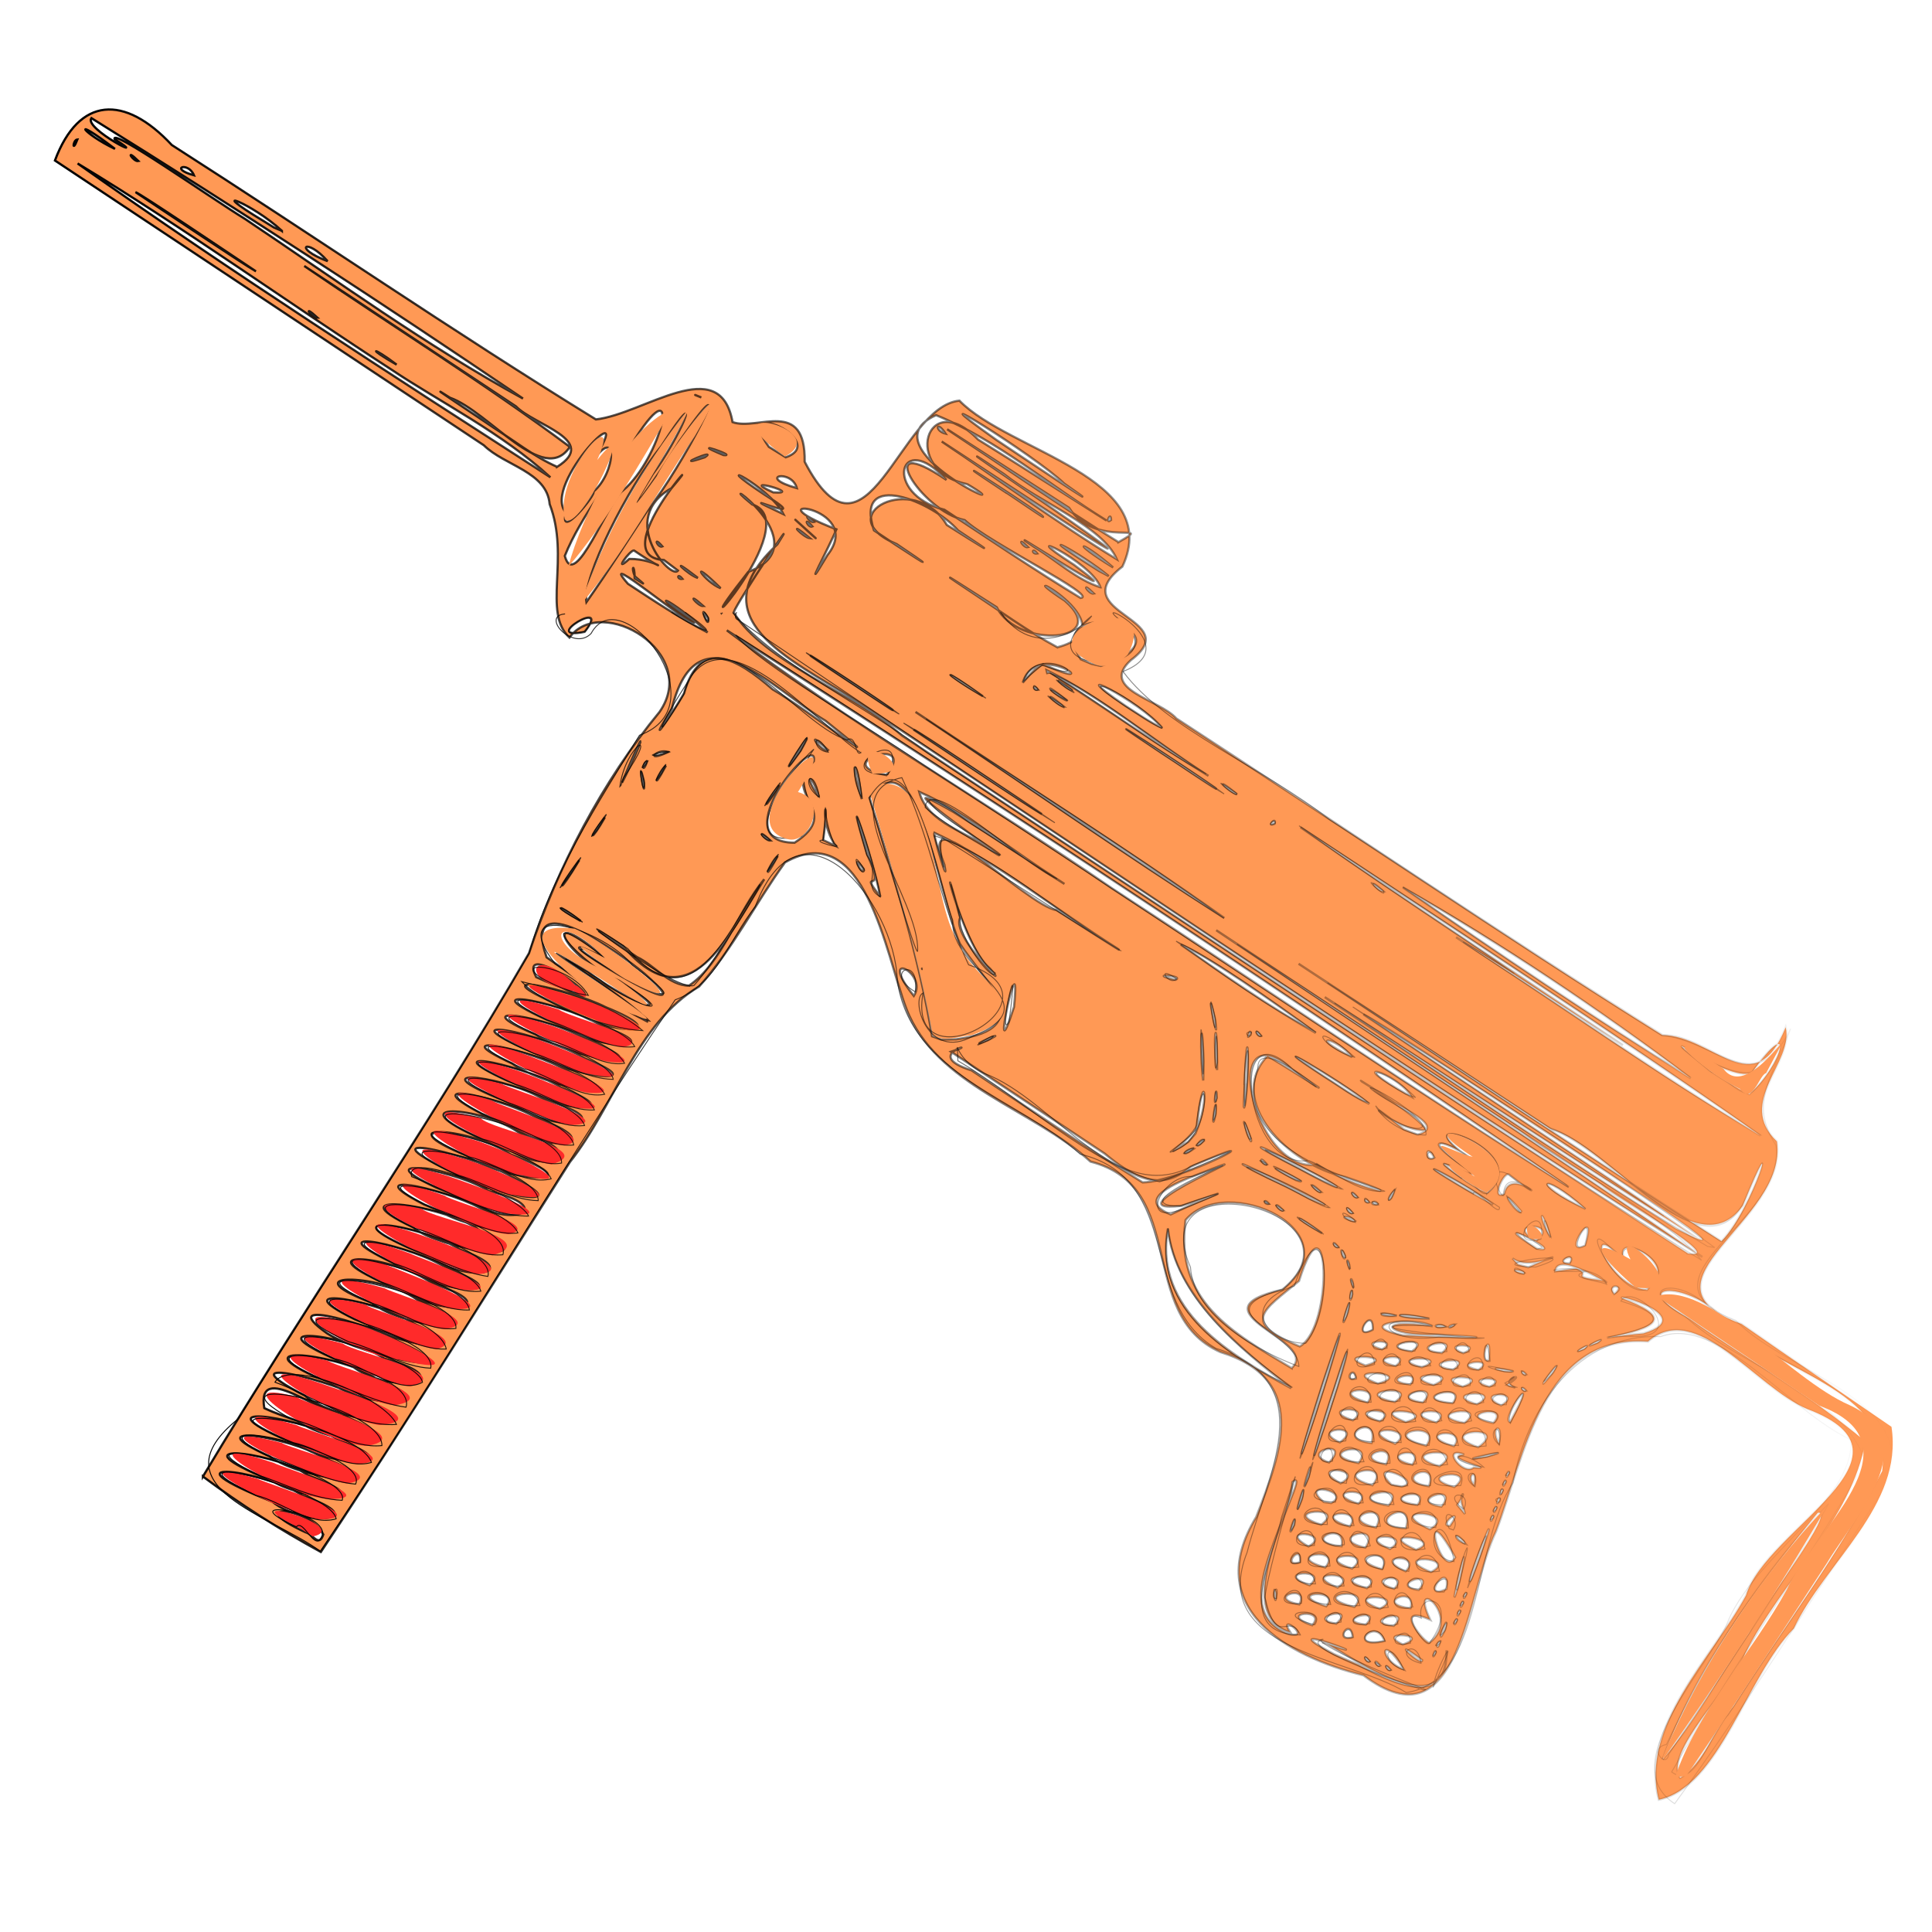 <?xml version="1.0" encoding="UTF-8" standalone="no"?>
<!-- Created with Inkscape (http://www.inkscape.org/) -->

<svg
   xmlns:dc="http://purl.org/dc/elements/1.1/"
   xmlns:cc="http://creativecommons.org/ns#"
   xmlns:rdf="http://www.w3.org/1999/02/22-rdf-syntax-ns#"
   xmlns:svg="http://www.w3.org/2000/svg"
   xmlns="http://www.w3.org/2000/svg"
   xmlns:xlink="http://www.w3.org/1999/xlink"
   xmlns:sodipodi="http://sodipodi.sourceforge.net/DTD/sodipodi-0.dtd"
   xmlns:inkscape="http://www.inkscape.org/namespaces/inkscape"
   viewBox="0 0 256 256"
   id="svg4164"
   version="1.1"
   inkscape:version="0.92.3 (2405546, 2018-03-11)"
   sodipodi:docname="Grease_gun.svg">
  <style
     id="style3">
    svg { cursor: default;}
  </style>
  <defs
     id="defs4166">
    <linearGradient
       inkscape:collect="always"
       id="linearGradient888">
      <stop
         style="stop-color:#000000;stop-opacity:1;"
         offset="0"
         id="stop884" />
      <stop
         style="stop-color:#000000;stop-opacity:0;"
         offset="1"
         id="stop886" />
    </linearGradient>
    <linearGradient
       inkscape:collect="always"
       id="linearGradient872">
      <stop
         style="stop-color:#000000;stop-opacity:1;"
         offset="0"
         id="stop868" />
      <stop
         style="stop-color:#000000;stop-opacity:0;"
         offset="1"
         id="stop870" />
    </linearGradient>
    <linearGradient
       inkscape:collect="always"
       xlink:href="#linearGradient872"
       id="linearGradient874"
       x1="26.821"
       y1="160.089"
       x2="251.131"
       y2="160.089"
       gradientUnits="userSpaceOnUse"
       gradientTransform="matrix(2,0,0,1.977,32.886,-56.229)" />
    <linearGradient
       inkscape:collect="always"
       xlink:href="#linearGradient888"
       id="linearGradient890"
       x1="47.033"
       y1="193.397"
       x2="535.405"
       y2="193.397"
       gradientUnits="userSpaceOnUse" />
  </defs>
  <sodipodi:namedview
     id="base"
     pagecolor="#ffffff"
     bordercolor="#666666"
     borderopacity="1.0"
     inkscape:pageopacity="0.0"
     inkscape:pageshadow="2"
     inkscape:zoom="2.8284272"
     inkscape:cx="89.161035"
     inkscape:cy="110.44012"
     inkscape:document-units="px"
     inkscape:current-layer="g961"
     showgrid="false"
     units="px"
     inkscape:window-width="1920"
     inkscape:window-height="1017"
     inkscape:window-x="1912"
     inkscape:window-y="-8"
     inkscape:window-maximized="1" />
  <g
     inkscape:groupmode="layer"
     id="layer2"
     inkscape:label="Layer 2"
     style="display:inline" />
  <g
     inkscape:label="Layer 1"
     inkscape:groupmode="layer"
     id="layer1"
     transform="translate(0,-796.362)"
     style="display:inline">
    <g
       id="g961"
       transform="matrix(0.5,0,0,0.506,-16.443,824.801)"
       style="fill:#ff7f2a;fill-opacity:1">
      <path
         style="opacity:1;fill:#ff9955;fill-opacity:1;stroke:url(#linearGradient890);stroke-width:0.593;stroke-opacity:1"
         d="m 86.662,330.442 c 28.008,-46.134 59.116,-90.467 86.413,-137.03 7.503,-22.452 19.494,-45.082 34.596,-63.182 10.864,-15.473 -15.292,-31.051 -23.874,-19.483 -7.223,-6.55 0.197,-20.985 -5.25,-34.934 -0.748,-8.509 -11.965,-10.049 -17.442,-15.41 -37.887,-24.86 -75.774,-49.719 -113.66,-74.579 6.341,-16.744 18.438,-17.336 30.973,-4.054 37.577,23.767 74.401,48.759 112.385,71.859 12.767,-1.429 32.912,-17.639 36.219,0.7 6.609,2.362 19.397,-6.367 19.111,10.383 16.45,31.195 25.068,-14.467 41.009,-15.996 13.182,13.372 54.235,20.155 43.192,43.458 -16.061,12.256 17.142,13.548 2.239,24.496 -8.495,7.654 7.607,10.27 12.069,15.27 42.938,27.64 85.338,56.153 128.817,82.923 13.484,0.137 24.396,18.296 32.648,-2.067 2.225,9.327 -13.259,19.561 -2.317,29.909 3.169,21.05 -39.706,36.892 -9.363,47.805 13.188,9.048 26.477,17.947 39.718,26.917 3.23,20.67 -17.598,35.475 -25.868,52.814 -12.574,12.564 -19.652,41.487 -35.799,44.84 -5.032,-19.261 14.12,-37.115 23.109,-53.492 5.29,-17.441 48.958,-36.571 16.263,-48.808 -13.846,-5.706 -29.324,-28.793 -42.236,-17.679 -28.054,-2.013 -32.666,30.019 -40.263,49.744 -7.73,15.418 -9.249,57.018 -35.129,37.674 -20.546,-5.059 -42.998,-17.786 -28.438,-41.463 6.96,-17.585 13.751,-36.085 -9.486,-43.203 -22.478,-9.873 -8.172,-43.232 -34.421,-49.871 -15.394,-13.893 -40.979,-19.933 -48.812,-40.047 -5.408,-14.007 -10.942,-50.289 -32.146,-38.302 -7.769,10.583 -14.114,23.046 -22.752,32.482 -16.564,9.671 -22.45,31.271 -34.254,45.984 -21.879,34.109 -43.332,68.513 -65.996,102.105 -10.828,-5.822 -21.369,-12.459 -31.255,-19.766 z m 18.41,6.594 c 8.157,6.643 27.545,5.185 8.081,-1.526 -7.954,-5.766 -36.648,-10.523 -12.644,-0.302 z m 13.494,8.602 c -3.825,-7.482 -21.721,-8.302 -4.651,-0.569 1.825,0.432 3.499,4.072 4.651,0.569 z m -14.494,-14.606 c 8.683,6.048 32.065,6.871 10.314,-0.917 -6.462,-5.252 -34.172,-9.458 -14.067,-0.488 z m 0.272,-5.877 c 8.258,6.243 37.622,9.493 13.661,0.152 -7.409,-5.018 -34.652,-9.42 -13.661,-0.152 z m 7.623,-3.179 c 7.381,5.919 31.243,6.344 10.585,-1.049 -6.655,-5.085 -37.281,-10.586 -15.486,-0.767 z m -0.182,-6.073 c 9.397,6.596 35.438,8.395 12.549,-1.177 -6.284,-0.448 -23.545,-14.799 -21.403,-2.186 2.866,1.337 5.873,2.325 8.854,3.363 z m 1.911,-6.628 c 7.529,6.792 38.787,10.686 15.061,0.666 -5.498,-3.834 -38.253,-12.514 -15.061,-0.666 z m 6.82,-3.477 c 8.088,6.599 33.196,7.441 12.077,-0.913 -6.692,-5.722 -37.208,-10.166 -16.173,-0.576 l 4.096,1.49 z m 5.311,-4.596 c 9.934,8.347 30.727,4.24 8.823,-1.644 -7.005,-5.378 -35.731,-9.963 -13.834,-0.244 l 2.438,0.924 z m -6.284,-8.27 c 8.973,5.872 43.213,13.017 17.89,1.651 -2.971,-2.548 -32.902,-12.169 -17.89,-1.651 z m 10.781,-2.298 c 8.526,6.047 32.587,8.713 11.552,-0.507 -7,-5.215 -35.53,-10.766 -14.91,-0.825 z m 1.108,-5.677 c 8.98,7.172 35.568,8.525 12.563,-0.357 -8.198,-7.009 -35.522,-8.302 -12.563,0.357 z m 9.037,-2.921 c 9.894,6.858 26.9,4.163 6.99,-2.11 -9.261,-7.047 -35.542,-9.851 -11.998,0.179 l 2.345,0.905 2.663,1.026 z m 2.067,-5.312 c 7.69,5.984 29.149,6.636 8.688,-0.807 -7.457,-5.449 -36.781,-11.953 -13.99,-1.332 l 2.576,1.043 z m 4.895,-3.646 c 8.38,6.595 25.305,4.381 7.311,-2.083 -10.387,-6.708 -36.486,-10.151 -11.98,0.207 z m -4.897,-7.812 c 5.722,5.316 37.628,10.672 17.23,0.603 -7.514,-6.065 -39.954,-11.102 -17.23,-0.603 z m 6.605,-4.543 c 7.63,5.18 32.862,8.741 12.113,0.135 -6.199,-4.549 -36.142,-11.847 -15.884,-1.607 z m 8.252,-2.519 c 11.583,7.847 23.399,1.632 4.912,-2.519 -6.978,-4.948 -33.846,-10.103 -13.721,-0.87 l 3.932,1.537 z m -4.09,-7.155 c 6.432,4.604 35.465,10.895 15.016,0.832 -6.351,-4.229 -42.853,-14.048 -15.016,-0.832 z m 3.412,-4.56 c 9.097,6.643 35.506,8.492 11.497,-0.363 -9.982,-6.883 -34.15,-8.826 -11.497,0.363 z m 10.486,-2.023 c 12.966,8.104 21.762,0.14 3.745,-3.661 -8.364,-6.72 -33.367,-9.236 -12.262,0.407 l 3.86,1.493 4.657,1.76 z m 2.029,-5.514 c 9.65,7.208 25.277,4.336 6.12,-2.213 -6.764,-4.642 -34.497,-11.43 -14.771,-1.281 l 3.782,1.534 4.869,1.959 z m 205.181,132.756 c 6.631,1.436 -3.212,-5.943 0.416,-0.456 -18.419,-5.265 6.864,-44.14 0.576,-39.38 -0.797,11.703 -17.516,33.652 -0.992,39.836 z M 169.932,233.428 c 9.958,7.362 29.056,4.625 7.053,-1.683 -7.984,-5.416 -34.513,-9.519 -11.869,-0.284 z m 222.993,146.364 c 8.299,4.33 23.624,12.042 23.311,-3.857 0.458,22.294 -30.217,-2.262 -32.939,-2.068 20.226,6.727 -16.38,-7.187 3.121,3.103 l 2.902,1.274 3.604,1.547 z m -12.299,-10.395 c 4.196,-4.627 -9.737,-3.304 0,0 z M 371.04,361.086 c -1.002,-3.89 -0.047,5.286 0,0 z m 24.827,17.764 c -2.191,-2.589 -1.064,0.549 0,0 z M 172.761,228.969 c 8.121,6.004 27.631,6.838 8.778,-0.363 -6.832,-4.888 -36.347,-11.854 -14.151,-1.798 l 2.607,1.052 z m 225.907,151.005 c -2.191,-2.589 -1.064,0.549 0,0 z m 2.801,1.124 c -2.191,-2.589 -1.064,0.549 0,0 z m -24.245,-17.157 c 2.879,-5.668 -9.328,-1.721 0,0 z m 14.194,8.556 c -0.747,-5.569 -5.267,1.687 0,0 z m 13.502,8.489 c -6.151,-10.099 -6.989,-2.505 0,0 z m -17.926,-11.995 c 5.849,-5.15 -8.807,-1.398 0,0 z m 12.795,4.54 c -2.32,-6.663 -10.407,2.295 0,0 z M 168.574,222.27 c 8.394,6.318 38.209,11.61 13.841,1.584 -6.844,-4.518 -33.732,-10.717 -13.841,-1.584 z m 215.786,142.156 c 4.169,-4.871 -11.645,-3.628 0,0 z m 10.487,4.81 c 4.965,-5 -9.328,-1.102 0,0 z m 14.932,9.298 c -9.768,-7.199 0.113,2.06 0,0 z M 379.951,358.918 c 5.737,-4.633 -10.546,-3.615 0,0 z m 24.698,15.51 c 8.152,-2.75 -7.891,-3.659 0,0 z m -12.819,-9.822 c 5.332,-5.816 -13.403,-3.187 0,0 z M 176.652,220.452 c 6.074,5.053 30.827,8.236 11.204,0.529 -10.776,-6.595 -40.886,-12.755 -11.204,-0.529 z m 200.736,132.45 c 0.625,-5.511 -5.277,1.534 0,0 z m 24.865,16.657 c 5.466,-5.241 -9.828,-1.064 0,0 z m 11.16,6.904 c -0.28,-1.406 -1.423,3.047 0,0 z m -26.041,-16.95 c 6.652,-4.332 -10.92,-4.271 0,0 z m 24.418,14.405 c 8.862,-7.092 -5.795,-18.098 0.13,-5.952 -10.542,-4.603 -1.09,6.755 -0.13,5.952 z m -13.228,-8.846 c 7.829,-3.941 -11.206,-4.05 0,0 z m 16.023,8.559 c -1.191,-0.082 -1.025,3.256 0,0 z m -30.485,-19.359 c 4.879,-5.809 -11.909,-3.204 0,0 z M 174.827,214.69 c 9.825,6.575 37.039,10.479 12.034,0.696 -7.747,-4.93 -32.736,-9.415 -12.034,-0.696 z m 220.296,145.001 c 5.785,-4.603 -11.485,-3.194 0,0 z m -15.477,-10.924 c 6.808,-3.646 -9.092,-4.927 0,0 z m 36.267,21.649 c 1.36,-6.105 -3.257,6.574 0,0 z m -9.223,-5.474 c 1.813,-6.265 -10.328,-1.22 0,0 z m -30.844,-21.787 c 0.998,-5.261 -2.62,5.659 0,0 z m 15.359,11.392 c 6.581,-5.138 -11.643,-3.574 0,0 z m 11.141,5.314 c 4.747,-4.605 -8.998,-2.83 0,0 z m 75.801,49.504 c 6.176,-3.6 9.149,-12.98 14.12,-18.753 13.127,-20.476 28.203,-40.182 39.426,-61.6 2.678,-21.526 -28.819,-25.998 -41.488,-39.295 -8.967,-10.515 -27.476,-10.363 -9.602,-0.607 15.512,10.735 32.156,20.103 46.615,32.145 -3.435,20.176 -22.381,36.911 -31.837,55.578 -3.541,9.083 -21.678,25.851 -17.235,32.532 z M 182.751,212.788 c 7.362,5.935 29.011,6.247 9.4,-0.325 -6.409,-4.981 -37.1,-11.9 -14.675,-1.782 l 2.553,1.021 2.722,1.085 z m 205.674,135.923 c 1.422,-7.09 -11.545,-1.023 0,0 z m 30.616,19.354 c -0.28,-1.406 -1.423,3.047 0,0 z m 77.195,3.512 c 4.161,-7.853 23.646,-32.882 18.372,-31.614 -16.187,19.569 -32.35,40.632 -41.102,64.583 8.503,-9.887 15.157,-22.138 22.73,-32.97 z m -97.107,-16.855 c 3.657,-6.236 -11.474,-3.297 0,0 z m -16.101,-11.65 c 7.217,-5.33 -11.964,-3.711 0,0 z m 25.823,17.09 c 4.971,-5.817 -8.48,-1.244 0,0 z m -30.941,-23.818 c 1.824,-8.397 -3.351,8.794 0,0 z m 41.962,29.421 c -0.28,-1.406 -1.423,3.047 0,0 z m -25.15,-16.696 c 4.62,-6.972 -10.953,-2.431 0,0 z M 185.516,208.832 c 8.672,5.819 27.294,6.519 7.858,-1.287 -8.937,-4.575 -35.414,-10.431 -11.693,-0.27 z M 405.391,355.273 c 4.809,-4.835 -9.83,-4.289 0,0 z m 10.826,4.615 c 1.189,-8.071 -7.454,3.476 0,0 z m 3.437,-1.941 c 4.186,-20.201 -4.422,15.46 0,0 z m 1.048,5.52 c -0.28,-1.406 -1.423,3.047 0,0 z m -30.089,-19.932 c 4.056,-5.478 -11.703,-3.43 0,0 z m 10.638,5.877 c 6.939,-4.239 -10.562,-4.311 0,0 z m 10.859,6.053 c 7.898,-4.03 -11.961,-4.824 0,0 z m 9.423,5.702 c -0.28,-1.406 -1.423,3.047 0,0 z M 385.676,337.395 c 5.755,-3.071 -9.053,-6.012 -1.974,-0.274 z M 181.545,202.31 c 19.357,9.121 -12.413,-14.274 -6.577,-2.652 l 2.509,1.093 z m 198.192,128.125 c 1.824,-8.397 -3.351,8.794 0,0 z m 17.8,13.372 c 4.17,-7.498 -11.441,-2.537 0,0 z m 10.616,5.803 c 8.437,-3.025 -12.18,-5.327 0,0 z m 16.965,1.669 c 7.352,-20.73 -5.41,11.35 -2.246,5.974 l 1.039,-2.695 z m -32.233,-13.703 c 4.942,-4.782 -11,-3.465 0,0 z m 25.637,14.035 c -9.897,-17.864 -3.735,6.575 0,0 z m -13.077,-7.588 c 2.788,-9.25 -12.574,-0.517 0,0 z m -23.007,-32.925 c 2.949,-8.494 9.309,-29.821 2.509,-9.582 -3.102,8.931 -12.06,38.218 -3.487,12.645 l 0.978,-3.063 z M 204.397,211.273 c -3.794,-6.13 -39.907,-26.819 -15.684,-13.06 7.827,6.53 27.389,14.683 8.154,2.381 -15.255,-6.481 -21.196,-20.885 -3.655,-5.911 -26.069,-12.656 32.101,22.814 10.41,4.044 -6.655,-5.526 -32.805,-23.833 -25.882,-4.247 8.59,6.008 17.291,12.07 26.657,16.794 z M 388.166,332.223 c 7.463,-3.899 -9.667,-5.142 0,0 z m -2.285,-21.019 c 4.088,-11.577 6.071,-21.271 0.588,-3.79 -2.844,8.171 -8.734,28.315 -2.598,9.912 l 0.977,-2.956 z m 14.988,26.845 c 5.818,-6.644 -13.501,-2.15 0,0 z m -15.775,-11.268 c 6.266,-6.367 -8.381,-2.876 0,0 z m 26.722,17.47 c 8.391,-4.733 -13.486,-6.049 0,0 z m -15.221,-11.509 c 5.712,-6.888 -12.393,-3.233 0,0 z m 24.696,15.333 c -3.114,-4.038 -3.616,-1.173 0,0 z m -12.781,-10.173 c 4.184,-5.459 -11.508,-1.646 0,0 z m -15.599,-10.971 c 5.038,-6.637 -12.766,-2.611 0,0 z m 24.229,16.416 c 4.158,-5.731 -3.558,0.162 1e-5,3e-5 z m -12.774,-10.246 c 6.366,-1.344 -9.97,-7.726 -2.731,-0.524 z m -16.408,-11.585 c 7.051,-4.966 -8.731,-3.842 0,0 z m 26.928,16.811 c 5.183,-6.431 -9.8,-1.475 0,0 z m -14.66,-11.057 c 3.474,-6.666 -10.31,-1.966 0,0 z m 11.323,5.737 c 2.791,-7.566 -10.493,-1.651 0,0 z m 9.305,6.172 c -2.267,-4.41 1.739,-5.909 -1.779,-1.323 l 2.033,2.394 z m -24.48,-17.505 c 2.199,-8.607 -10.979,-1.168 0,0 z M 186.759,184.956 c -6.61,-4.949 -7.188,-3.95 0,0 z m 28.728,16.946 c 8.775,-5.902 12.879,-19.476 19.927,-27.853 -9.617,14.859 -19.794,38.056 -37.404,17.486 -12.872,-8.044 -3.4,-1.816 3.688,2.889 4.567,2.12 8.479,7.444 13.789,7.478 z m 159.574,105.439 c -13.462,-10.339 -30.771,-24.118 -32.671,-41.816 -3.91,21.436 16.628,33.135 32.671,41.816 z m 32.084,20.012 c 4.086,-5.629 -10.164,-2.449 0,4.2e-4 z m 21.529,13.614 c -0.28,-1.406 -1.423,3.047 0,0 z M 186.386,169.065 c -6.405,8.48 -5.523,9.121 0,0 z m 205.028,146.666 c 5.892,-4.255 -10.052,-3.248 0,0 z m 26.892,17.472 c 6.936,-5.395 -11.708,-3.197 0,0 z m -15.669,-11.315 c 6.533,-4.669 -11.993,-4.846 0,0 z m 26.866,16.779 c -0.28,-1.406 -1.423,3.047 0,0 z m -15.14,-10.892 c 8.28,-5.756 -12.887,-3.813 0,0 z m -39.179,-25.714 c 7.974,-7.2 -27.639,-14.833 -2.492,-20.537 19.255,-15.205 -14.725,-30.784 -25.607,-18.234 -2.974,21.202 12.403,29.491 28.099,38.772 z m 23.343,13.942 c 6.29,-3.899 -10.665,-3.432 0,0 z m 24.96,16.598 c 1.16,-4.706 -2.302,-2.372 0,0 z m 6.846,3.767 c -0.28,-1.406 -1.423,3.047 0,0 z m -19.481,-13.968 c 4.885,-6.912 -13.993,-3.432 0,0 z M 395.31,311.072 c 4.138,-5.198 -11.707,-3.291 0,0 z m 35.854,22.997 c -0.28,-1.406 -1.423,3.047 0,0 z m -7.735,-5.993 c 7.081,0.732 -9.118,-2.53 -2.538,-3.402 -6.297,-2.297 -0.327,5.769 2.538,3.402 z m -18.014,-11.888 c 9.98,-2.862 -11.715,-4.573 0,0 z m 26.579,15.581 c -0.28,-1.406 -1.423,3.047 0,0 z m -54.658,-35.391 c 9.189,-5.3 7.675,-41.936 -0.192,-17.127 -9.654,7.879 -15.529,10.673 0.192,17.127 z m 40.87,26.137 c 4.056,-5.478 -11.703,-3.43 0,0 z m -25.98,-17.719 c -0.496,-4.032 -3.588,1.028 0,0 z m 10.31,6.149 c 7.286,-5.069 -13.158,-2.741 0,0 z m 24.48,14.271 c 10.673,-2.891 -12.413,2.056 0,0 z m 5.809,4.254 c -0.28,-1.406 -1.423,3.047 0,0 z m -34.773,-23.347 c 10.663,-2.902 -11.674,-4.303 0,0 z m 15.485,10.186 c 5.785,-4.603 -11.485,-3.194 0,0 z m 11.077,6.471 c 9.043,-6.311 -12.486,-4.268 0,0 z m -29.851,-21.404 c 9.389,-2.515 -9.346,-3.474 0,0 z m 15.176,9.697 c 5.658,-5.809 -10.711,-1.643 0,0 z m 11.057,5.361 c 6.952,-5.537 -12.374,-2.357 0,0 z M 193.172,157.872 c -4.678,5.825 -3.749,6.536 0,0 z m 213.449,148.495 c 3.733,-4.525 -9.297,-1.189 0,0 z m 23.484,15.416 c 1.343,-6.128 -2.607,-4.203 0,0 z m -12.306,-10.525 c 4.869,-5.718 -13.087,-1.365 0,0 z m -15.062,-9.746 c 5.305,-4.035 -9.206,-2.166 0,0 z m -59.605,-39.689 c 10.899,-5.211 20.176,-7.96 2.9,-2.262 -21.527,2.457 29.915,-18.141 3.781,-8.018 -4.477,1.656 -16.525,6.362 -6.681,10.28 z m 69.649,44.675 c 8.841,-3.726 -10.813,-3.224 0,0 z m -13.646,-9.334 c 5.413,-3.098 -7.833,-2.317 0,0 z m 29.472,19.287 c 4.955,-5.39 -11.152,-2.184 0,0 z m -38.537,-29.006 c 1.824,-8.397 -3.351,8.794 0,0 z m 19.618,14.41 c 8.689,-3.224 -10.719,-2.837 0,0 z m 14.609,9.682 c 7.895,-4.283 -10.776,-3.145 0,0 z m 8.738,4.699 c 9.039,-16.328 -2.591,-1.13 0,0 z m -97.346,-62.811 c 10.509,-0.167 38.802,-15.33 12.68,-4.063 -8.303,6.992 -15.594,2.358 -22.751,-3.491 -13.565,-8.886 -27.13,-17.771 -40.695,-26.657 9.134,-2.951 -8.428,0.557 5.442,4.874 15,9.939 29.973,19.947 45.325,29.337 z m 60.963,38.612 c 0.426,-6.993 -6.149,3.066 0,0 z m 10.336,5.657 c 6.919,-4.633 -11.347,-1.681 0,0 z m 13.528,9.233 c 8.819,-3.157 -9.678,-3.44 0,0 z M 286.288,215.956 c 22.241,-2.851 7.09,-15.643 0.967,-25.041 -5.542,-12.163 -11.255,-55.529 -23.939,-38.18 6.522,20.599 13.258,42.308 16.575,62.429 l 2.429,0.851 z m 118.342,77.518 c 9.834,0.596 32.804,0.977 9.314,-0.193 -14.038,0.556 -17.423,-4.52 -1.38,-2.183 -4.648,-2.738 -21.854,-0.593 -7.934,2.376 z m 26.068,18.363 c 6.553,-3.85 -8.067,-3.694 0,0 z m -12.704,-9.352 c 6.575,-4.564 -10.618,-1.586 0,0 z m -26.73,-19.778 c -0.287,-3.441 -1.1,4.526 0,0 z m 23.728,15.427 c 5.892,-5.099 -10.814,-1.303 0,0 z m 12.586,8.815 c 6.456,-2.967 -8.338,-2.573 0,0 z m -24.554,-18.583 c -4.615,-1.473 -6,0.37 0,0 z m -108.338,-72.173 c 7.066,-3.647 -7.629,2.941 0,0 z m 129.977,86.335 c 5.275,-3.537 -8.146,-1.757 0,0 z M 275.063,204.598 c 3.945,-6.215 -10.02,-12.439 0,0 z m 116.54,76.411 c -0.329,-3.105 -1.419,-2.885 0,0 z m 20.15,8.116 c -9.837,-2.102 -11.198,-0.268 0,0 z m 8.918,9.036 c 6.255,-2.633 -7.003,-2.775 0,0 z m 13.791,9.049 c -4.918,-1.733 4.269,-4.909 -2.195,-0.754 l 2.195,0.754 z m 2.862,0.745 c -1.447,-1.752 -1.48,0.268 0,0 z m -87.629,-67.342 c 4.089,-9.398 1.939,-17.861 0.478,-2.181 -1.859,4.255 -11.677,10.105 -2.429,4.417 z m 77.789,59.331 c 0.71,-9.795 -3.006,1.41 0,0 z m 4.213,2.959 c 7.689,0.444 -8.259,-1.819 0,0 z M 197.714,148.763 c 5.257,-9.951 7.734,-18.365 0,0 z m 192.913,127.341 c -0.329,-3.105 -1.419,-2.885 0,0 z m 25.424,15.095 c -2.878,-1.256 -4.301,0.603 0,0 z M 238.991,167.983 c -1.778,1.176 -4.835,8.683 0,0 z m 110.147,76.694 c -1.947,-0.242 -3.854,2.688 0,0 z m -47.533,-37.185 c 2.089,-20.714 -6.88,21.084 0,0 z m 87.751,65.205 c -2.233,-4.438 -0.077,2.745 0,0 z m 29.06,17.95 c -2.033,0.036 -2.037,1.769 0,0 z m -49.246,-31.602 c -1.447,-1.752 -1.48,0.268 0,0 z m 68.166,44.652 c -1.447,-1.752 -1.48,0.268 0,0 z M 203.489,148.259 c -1.876,-7.876 0.636,7.237 0,0 z m 169.508,112.521 c -3.319,-3.281 -1.258,0.32 0,0 z M 387.56,270.339 c -2.191,-2.589 -1.064,0.549 0,0 z m -4.317,-3.592 c -7.146,-5.286 -8.636,-4.928 0,0 z m 61.269,36.393 c 3.838,-6.46 -7.623,9.239 0,0 z m -92.56,-60.63 c -0.476,-1.313 -3.684,3.444 0,0 z M 209.358,144.322 c -1.749,1.137 -4.433,8.055 0,0 z m 170.52,113.351 c 18.992,8.22 -36.272,-18.311 -10.881,-5.423 3.667,1.725 7.298,3.528 10.881,5.423 z M 204.396,143.202 c -1.238,0.088 -1.456,3.743 0,0 z m 32.705,20.73 c -4.439,-3.977 -1.462,0.132 0,0 z M 209.941,140.736 c -2.895,-1.064 -6.469,2.906 0,0 z m 158.715,107.984 c -2.696,-3.064 -1.187,0.517 0,0 z m 23.202,14.944 c -0.503,-1.632 -5.793,-1.638 0,0 z m -15.497,-10.816 c 6.585,2.241 -14.966,-7.841 0,0 z M 243.453,164.477 c 13.305,-8.551 -4.168,-12.321 5.095,-21.341 1.435,-8.483 -24.497,21.269 -5.095,21.341 z m 111.603,70.891 c 0.342,-7.525 -1.589,7.488 0,0 z m 27.936,20.575 c -4.439,-3.977 -1.462,0.132 0,0 z m 8.39,5.531 c -2.696,-3.064 -1.187,0.517 0,0 z M 266.182,178.609 c -2.023,-10.514 -10.51,-34.302 -3.545,-11.203 5.771,12.387 -2.878,2.891 3.545,11.203 z m 29.065,18.824 c -7.722,-6.165 -14.553,-37.966 -7.895,-13.312 -2.572,4.682 14.299,20.71 7.895,13.312 z m 69.157,44.617 c -4.461,-11.65 0.616,3.769 0,0 z m 12.907,7.819 c 13.551,7.421 12.886,5.597 -0.359,-0.906 -14.114,-7.306 -12.454,-5.481 0.359,0.906 z M 239.361,149.412 c -4.656,5.779 -4.23,7.247 0,0 z m 213.264,147.669 c 3.562,-2.712 -4.725,2.007 0,0 z M 214.173,125.352 c 4.219,-14.798 14.043,-9.174 23.466,-1.04 8.101,4.587 36.245,25.812 14.009,8.23 -13.899,-8.188 -33.962,-30.493 -40.706,-3.199 -7.43,12.018 -0.145,1.848 3.231,-3.99 z m 47.621,46.016 c -3.784,-5.092 -0.388,2.273 0,0 z m 120.242,77.443 c 8.897,5.968 28.233,10.14 7.335,3.182 -15.098,-3.095 -31.825,-20.034 -20.587,-31.683 8.192,4.809 21.903,13.803 6.835,3.744 -19.903,-16.831 -11.052,27.134 6.417,24.758 z m 10.676,8.559 c -2.696,-3.064 -1.187,0.517 0,0 z M 254.393,165.354 c -5.319,-7.501 -1.171,-16.381 -3.367,-1.57 z m 100.928,65.856 c 0.004,-5.136 -1.082,4.343 0,0 z m 40.403,27.458 c -1.447,-1.752 -1.48,0.268 0,0 z m 2.317,0.534 c -0.658,-1.728 -3.017,0.308 0,0 z m 58.169,36.231 c 3.987,-2.635 -6.171,2.57 0,0 z M 351.839,221.644 c -0.498,-15.522 -1.097,-2.048 -0.087,5.096 z m 11.094,10.821 c 1.216,-10.359 0.54,-24.033 -0.23,-4.526 0.375,-2.639 -0.773,9.931 0.23,4.526 z m 39.507,23.127 c -2.556,2.21 -1.393,4.102 0,0 z m 65.958,37.396 c 16.484,-4.931 -13.688,-12.086 -3.639,-8.443 10.573,4.366 8.028,6.892 -6.006,9.563 3.215,-0.37 6.415,-0.879 9.645,-1.12 z M 355.428,223.995 c 0.048,-16.867 -1.283,-8.37 0,0 z m 81.264,53.376 c 0.921,-1.022 -5.745,-1.495 0,0 z m 1.206,-1.7 c 14.289,-6.496 1.04,1.599 -4.18,-2.348 l 1.462,1.606 z M 187.798,109.264 c 7.718,-9.509 -12.382,2.387 0,0 z m 62.137,43.209 c -2.141,-7.021 -4.181,-5.4 0,0 z m -4.857,-12.136 c 6.569,-11.528 -9.609,13.477 0,0 z M 450.669,276.014 c 4.622,1.845 -3.011,1.989 7.449,3.157 3.381,2.615 -12.601,-8.388 -13.102,-2.418 l 3.109,-0.467 2.544,-0.273 z M 283.135,170.22 c -7.787,-19.553 21.916,10.822 29.739,11.9 3.982,2.458 19.456,12.329 16.044,10.018 -16.136,-10.067 -31.304,-22.329 -48.453,-30.29 -0.325,0.579 4.102,15.116 2.669,8.372 z m 157.094,100.575 c 8.698,1.618 -16.133,-9.915 0,0 z M 261.273,153.055 c -1.467,-11.737 -3.476,-10.423 0,0 z M 439.978,268.669 c 6.76,-4.854 -9.172,-4.97 0,0 z m 8.827,6.007 c 2.412,-3.428 -4.718,-0.328 0,0 z m 11.828,7.991 c 3.333,-2.497 -2.149,-2.956 0,0 z M 205.045,76.585 c 7.292,-8.391 26.227,-43.282 7.848,-17.154 -4.754,7.798 -18.811,27.416 -7.04,8.531 6.649,-8.672 14.807,-26.462 2.253,-7.28 -8.884,10.807 -20.915,34.47 -19.826,40.808 5.797,-8.158 11.24,-16.562 16.764,-24.905 z M 354.795,210.252 c -3.048,-12.212 1.724,11.165 0,0 z m 73.772,49.014 c -8.787,-6.567 -26.002,-14.95 -7.14,-3.979 l 3.4,1.913 3.74,2.066 z m -15.544,-12.336 c -2.668,-4.503 -2.432,1.825 0,0 z m 30.769,20.908 c -2.961,-9.489 -3.159,-5.18 0,0 z m -79.454,-53.6 c -0.28,-1.406 -1.423,3.047 0,0 z m 62.682,41.972 c 13.944,-11.339 -26.57,-23.628 -3.137,-8.08 -7.314,-5.983 -16.434,-7.692 -2.225,1.699 6.736,6.193 -16.604,-8.103 -0.168,3.336 l 3.616,2.223 1.914,0.821 z m 9.018,4.803 c -7.602,-8.852 -0.783,1.726 0,0 z M 252.324,140.223 c -7.039,-6.669 -1.388,1.101 0,0 z m 92.027,60.159 c 2.843,-1.084 -8.154,-1.86 0,0 z m 108.572,69.569 c 3.77,-12.109 -6.679,3.316 0,-10e-6 z m 17.93,9.853 c 6.462,-5.798 -12.102,-14.59 -7.042,-5.201 -12.303,-13.846 -5.03,6.15 5.552,6.992 l 0.846,-1.018 0.643,-0.773 z M 367.082,214.987 c -2.191,-2.589 -1.064,0.549 0,0 z m 41.441,25.93 c 9.123,-2.397 -8.751,-8.507 -11.887,-12.179 -11.739,-7.126 13.558,7.754 14.095,11.006 -7.832,0.704 -20.124,-11.704 -5.826,-0.228 l 3.619,1.4 z m -12.758,-8.049 c -7.812,-6.305 -32.013,-20.05 -11.271,-6.715 3.708,2.312 7.271,4.907 11.271,6.715 z m 35.761,23.574 c 1.513,-7.869 14.464,5.062 1.504,-4.868 -1.337,-1.843 -5.285,6.795 -1.504,4.868 z M 267.797,146.775 c 8.69,-10.75 -15.944,-3.03 0,0 z m 27.8,19.762 c 12.175,7.729 -35.189,-24.343 -9.956,-10.075 9.844,6.167 19.563,12.531 29.338,18.806 -12.848,-7.864 -25.134,-18.246 -38.495,-24.128 2.232,8.376 13.036,10.497 19.113,15.397 z m -97.587,-94.335 c 10.182,-8.428 15.787,-32.858 3.264,-13.635 -5.916,10.334 -14.379,20.158 -18.714,30.809 2.628,9.574 11.553,-14.609 15.449,-17.175 z m 22.406,37.209 c -10.16,-9.386 -17.1,-11.505 -3.435,-2.732 0.028,2.288 -26.534,-19.997 -17.69,-10.015 6.886,4.485 13.793,9.015 21.124,12.746 z m 161.168,104.883 c -9.895,-7.404 -30.347,-21.271 -35.761,-23.114 11.645,8.096 23.399,16.159 35.761,23.114 z m 9.613,6.338 c -4.105,-5.393 -12.61,-6.212 0,0 z m 15.779,10.396 c -3.985,-6.603 -19.598,-10.66 0,0 z m 46.069,29.365 c -12.282,-10.655 -14.585,-6.804 0,0 z M 201.18,94.767 c -1.201,-2.465 -0.105,-3.713 -0.096,0.47 3.28,1.978 2.891,1.934 0.096,-0.47 z m 126.492,81.715 c 40.351,25.998 80.15,52.896 120.948,78.178 -73.498,-49.885 -147.91,-98.537 -223.12,-145.801 32.526,24.419 68.425,44.724 102.172,67.623 z M 199.651,90.155 c 7.596,-0.082 11.95,5.004 1.236,-2.215 -1.149,-0.031 -5.679,6.268 -1.236,2.215 z m 20.896,15.489 c -3.105,-5.024 0.497,3.917 0,0 z M 190.134,72.538 c 6.04,-4.942 6.511,-17.79 -0.238,-7.853 12.994,-20.137 -13.918,6.208 -6.997,13.345 -2.121,7.51 8.178,-4.948 7.235,-5.491 z m 29.149,29.967 c -5.025,-4.418 -1.524,0.119 0,0 z m 260.954,169.552 c 10.608,1.808 -17.684,-13.783 -22.986,-18.05 -34.002,-22.233 -68.039,-44.412 -102.059,-66.618 42.962,28.495 86.166,56.632 128.843,85.551 -75.91,-47.005 -149.849,-97.367 -224.782,-145.995 -17.114,-10.701 -41.617,-21.222 -20.35,-40.607 7.005,-10.943 -10.42,14.679 -11.591,17.813 8.155,13.077 31.652,20.981 44.624,32.265 69.351,45.339 138.603,90.838 208.302,135.64 z M 231.175,93.558 c 20.169,-7.472 -11.6,-27.816 1.027,-17.678 15.232,4.761 -22.386,44.45 -1.027,17.678 z m -17.449,1.824 c -1.447,-1.752 -1.48,0.268 0,0 z m 95.266,61.589 c -8.663,-5.72 -33.696,-22.324 -33.831,-21.998 10.271,6.741 29.798,19.676 33.831,21.998 z M 208.836,90.452 c -16.381,-0.876 13.83,-32.595 2.023,-18.818 -14.534,8 -0.108,24.197 1.686,21.578 -1.236,-0.92 -2.473,-1.84 -3.709,-2.759 z m 60.03,38.813 c -9.495,-6.564 -35.248,-22.84 -11.086,-7.056 0.891,0.452 14.647,9.792 11.086,7.056 z m 208.166,136.254 c 24.425,12.329 -22.333,-17.263 -29.713,-22.209 -15.612,-10.074 -46.482,-30.474 -53.11,-33.891 29.401,19.643 59.178,38.724 88.418,58.607 -33.031,-20.8 -65.69,-42.209 -98.663,-63.113 30.98,20.267 61.732,40.892 93.069,60.606 z M 178.74,68.786 C 166.005,57.201 148.978,48.781 136.708,40.643 108.867,22.825 81.761,3.482 53.455,-13.399 94.39,15.183 136.651,41.937 178.74,68.786 Z m 39.08,26.342 c -8.885,-6.783 -2.298,-0.539 0,0 z m 6.045,2.703 c -9.151,-8.873 -4.28,-1.626 1e-5,-5e-5 z M 117.049,27.006 c -4.439,-3.977 -1.462,0.132 0,0 z m 91.375,59.89 c -2.696,-3.064 -1.187,0.517 0,0 z m 148.91,97.297 c -26.765,-18.731 -54.55,-35.982 -81.826,-53.967 27.225,17.853 55.232,37.186 81.826,53.967 z M 100.72,14.857 C 92.962,9.747 69.984,-5.559 68.81,-5.882 78.499,0.479 96.881,12.664 100.72,14.857 Z m 37.272,24.424 c -6.491,-4.868 -7.983,-4.489 0,0 z M 489.091,268.833 c 8.791,-9.004 16.123,-34.926 5.636,-9.274 -12.303,17.137 -35.156,-15.267 -51.037,-20.222 -22.214,-14.399 -44.444,-28.773 -66.666,-43.161 37.332,24.253 74.345,49.019 112.067,72.657 z M 180.53,66.048 c 11.252,-7.006 -6.249,-10.962 -10.894,-15.825 -18.706,-12.257 -37.413,-24.514 -56.119,-36.772 23.435,15.819 47.633,30.614 70.384,47.367 -6.951,10.439 -21.426,-9.263 -31.77,-12.866 -8.979,-5.688 8.387,5.657 11.591,7.846 5.555,3.475 10.764,7.622 16.808,10.249 z M 53.403,-19.678 c -1.238,0.088 -1.456,3.743 0,0 z m 9.944,2.458 c -12.272,-9.265 -8.488,-3.941 0,0 z m 6.224,3.188 c -3.881,-3.732 -1.339,0.304 0,0 z m -6.301,-5.724 C 62.108,-22.879 88.087,-4.786 97.927,1.2 122.13,17.227 146.03,34.442 171.483,48.163 133.864,22.93 95.7,-1.565 57.106,-25.278 c -2.134,2.79 16.329,11.901 6.164,5.522 z m 21.026,9.461 c -1.565,-3.754 -6.807,-1.847 0,0 z M 107.595,4.256 C 99.999,-2.803 86.275,-8.117 102.884,1.773 l 2.589,1.594 2.122,0.888 z m 12.102,7.927 c -5.662,-6.386 -9.396,-3.508 0,0 z M 293.363,126.123 c -11.201,-7.899 -11.752,-7.01 0,0 z M 252.179,89.131 c 10.469,-13.07 -22.187,-16.006 2.369,-6.722 -1.813,4.499 -9.996,19.358 -2.369,6.722 z m -32.517,-25.591 c 3.933,-2.626 -9.828,3.191 0,0 z m 27.866,21.201 c -6.666,-5.376 -1.877,-0.213 0,0 z m 61.796,32.967 c 17.956,8.232 -1.804,-7.05 -5.387,4.852 1.639,-1.784 3.083,-3.776 5.387,-4.852 z m -1.336,6.721 c -1.447,-1.752 -1.48,0.268 0,0 z m 6.718,4.316 c -6.666,-5.376 -1.877,-0.213 0,0 z M 240.517,78.445 c -3.787,-7.424 -21.376,-15.804 -4.98,-5.088 15.526,9.442 -12.443,-3.028 4.98,5.088 z m 6.69,4.654 c -10.964,-9.849 7.513,6.667 0,0 z m 68.496,44.16 c -8.885,-6.783 -2.298,-0.539 0,0 z M 248.183,81.663 c -2.696,-3.064 -1.187,0.517 0,0 z m 0.417,-1.172 c -3.319,-3.281 -1.258,0.32 0,0 z m 106.187,69.514 c -8.102,-5.619 -38.339,-24.943 -14.442,-9.258 3.006,1.877 17.261,11.504 14.442,9.258 z M 224.635,62.968 c 4.151,0.426 -10.413,-4.3 0,0 z m 13.166,9.773 c 8.671,0.566 -10.037,-4.503 0,0 z m 79.298,51.881 c -7.166,-5.659 -2.045,-0.352 0,0 z m 53.572,34.899 c 0.61,-2.203 -2.392,0.969 0,0 z m -59.438,-39.645 c 13.833,9.05 27.724,18.387 41.905,27.094 -14.322,-9.04 -28.098,-20.493 -42.905,-27.69 l 0.175,0.766 0.825,-0.17 z m 49.503,31.908 c -7.166,-5.659 -2.045,-0.352 0,0 z m 38.785,25.424 c -5.025,-4.418 -1.524,0.118 0,0 z m 99.907,63.989 c -39.934,-27.815 -81.12,-54.13 -121.902,-80.768 28.166,19.483 56.933,38.08 85.447,57.049 -14.74,-9.409 -29.39,-18.964 -44.207,-28.25 26.869,17.329 53.149,35.705 80.662,51.969 z M 244.059,71.623 c -1.425,-5.177 -10.936,-3.018 0,0 z m 96.834,62.787 c -5.728,-6.954 -27.996,-18.047 -9.672,-5.713 3.17,1.988 6.22,4.213 9.672,5.713 z m 140.058,91.773 c -24.238,-18.199 -49.952,-35.04 -76.274,-50.006 25.034,17.233 50.469,33.951 76.274,50.006 z M 270.552,86.299 c -18.323,-7.554 4.749,-19.372 13.238,-5.056 8.758,5.462 15.528,9.649 2.999,1.468 -6.58,-7.522 -27.669,-16.23 -22.303,-0.039 6.539,4.399 21.097,13.651 6.896,4.192 z m 42.554,27.003 c 20.995,-5.476 -16.324,-24.124 1.986,-12.184 12.569,10.738 -12.373,12.843 -18.046,1.706 -5.347,-3.338 -20.261,-12.866 -7.12,-4.238 7.664,4.996 15.105,10.401 23.18,14.717 z m 11.513,4.888 c 27.817,-9.255 -16.373,-19.424 -5.325,-1.758 l 2.839,1.194 z M 218.746,47.878 c -2.898,-1.125 -1.343,-0.585 0,0 z m 22.376,15.665 c 11.725,-4.01 -14.339,-16.272 -4.475,-2.729 z M 496.479,230.324 c 8.982,-7.783 12.33,-21.927 0.73,-5.667 -6.656,3.231 -30.845,-16.688 -11.069,-0.411 3.391,2.11 6.691,4.418 10.339,6.078 z M 319.264,100.383 c 4.808,-0.463 -24.256,-14.441 -30.722,-20.376 -11.738,-2.384 -24.872,-23.949 -4.845,-10.537 -12.472,-13.675 -17.06,3.703 -0.526,7.817 11.986,7.765 23.83,15.772 36.093,23.096 z m 3.508,-1.159 c -3.881,-3.732 -1.339,0.304 0,0 z m -17.456,-12.147 c -3.319,-3.281 -1.258,0.32 0,0 z m 2.431,1.653 c -1.447,-1.752 -1.48,0.268 0,0 z m 16.773,8.857 c -2.388,-6.813 -24.323,-16.867 -7.065,-5.923 20.123,14.705 -24.292,-13.761 -10.268,-4.5 5.76,3.441 10.921,8.378 17.332,10.423 z M 289.186,70.576 c -17.56,-3.496 -10.804,-25.723 2.913,-11.67 11.401,6.989 22.703,14.137 34.049,21.215 -15.05,-9.163 -28.954,-21.097 -45.193,-27.605 -19.383,8.447 25.437,28.026 8.23,18.059 z m 37.53,24.079 c -7.639,-6.227 -21.356,-13.143 -5.255,-3.027 l 2.666,1.671 z m 1.159,-2.262 c -8.809,-7.46 -11.862,-7.225 0,0 z m -19.271,-13.866 c -7.838,-5.472 -29.253,-18.918 -9.392,-5.942 -0.021,-0.204 13.327,9.018 9.392,5.942 z m 20.268,11.737 c -3.878,-8.759 -20.472,-14.864 -29.865,-22.284 -12.104,-7.944 -7.144,-4.536 1.839,1.546 8.468,5.671 40.106,27.361 17.816,13.276 -12.117,-7.724 -24.144,-15.588 -36.212,-23.388 15.52,10.195 30.536,21.315 46.422,30.85 z M 283.478,57.352 c -2.478,-3.718 -2.96,-0.722 0,0 z m 45.821,28.41 c 10.2,-5.7 -5.894,1.996 -13.106,-8.987 -10.792,-6.818 -21.535,-13.712 -32.302,-20.569 15.113,9.884 30.003,20.129 45.408,29.556 z m -1.97,-5.81 c -0.05,-2.56 -1.797,1.415 0,0 z m -12.438,-9.547 c -7.653,-7.335 -43.213,-29.104 -17.973,-11.426 2.346,1.552 34.865,23.061 17.973,11.426 z"
         id="path903"
         inkscape:connector-curvature="0" />
      <path
         style="opacity:1;fill:#ff7f2a;fill-opacity:1;stroke-width:0.249"
         d="m 199.095,213.595 c -9.69,-1.405 -43.184,-18.534 -15.498,-9.32 1.987,-0.293 28.544,10.605 15.498,9.32 z"
         id="path1052"
         inkscape:connector-curvature="0" />
      <path
         style="opacity:1;fill:#ff2a2a;fill-opacity:1;stroke-width:0.249"
         d="m 184.914,203.373 c -15.679,-2.659 -10.753,-13.018 0.386,-1.565 1.306,0.077 5.967,5.534 -0.386,1.565 z"
         id="path1054"
         inkscape:connector-curvature="0" />
      <path
         style="opacity:1;fill:#ff2a2a;fill-opacity:1;stroke-width:0.249"
         d="m 199.164,213.49 c -10.171,-1.787 -42.741,-17.966 -15.087,-8.938 2.366,-0.034 26.933,10.079 15.087,8.938 z"
         id="path1056"
         inkscape:connector-curvature="0" />
      <path
         style="opacity:1;fill:#ff2a2a;fill-opacity:1;stroke-width:0.249"
         d="m 197.914,218.006 c -10.245,-1.232 -44.194,-18.491 -16.875,-9.828 2.404,1.919 27.089,8.127 16.875,9.828 z"
         id="path1058"
         inkscape:connector-curvature="0" />
      <path
         style="opacity:1;fill:#ff2a2a;fill-opacity:1;stroke-width:0.249"
         d="m 193.664,221.732 c -9.355,-1.585 -42.743,-18.514 -15.895,-9.721 2.942,0.684 31.736,11.868 15.895,9.721 z"
         id="path1060"
         inkscape:connector-curvature="0" />
      <path
         style="opacity:1;fill:#ff2a2a;fill-opacity:1;stroke-width:0.249"
         d="m 188.664,224.954 c -7.372,-1.218 -38.703,-16.521 -15.579,-9.708 4.74,1.283 35.42,13.642 15.579,9.708 z"
         id="path1062"
         inkscape:connector-curvature="0" />
      <path
         style="opacity:1;fill:#ff2a2a;fill-opacity:1;stroke-width:0.249"
         d="m 188.664,229.934 c -10.44,-1.468 -43.185,-19.796 -15.077,-9.453 2.712,1.132 29.544,10.55 15.077,9.453 z"
         id="path1064"
         inkscape:connector-curvature="0" />
      <path
         style="opacity:1;fill:#ff2a2a;fill-opacity:1;stroke-width:0.249"
         d="m 185.914,233.891 c -8.589,-1.418 -43.411,-18.621 -15.838,-9.724 2.643,0.914 31.431,11.684 15.838,9.724 z"
         id="path1066"
         inkscape:connector-curvature="0" />
      <path
         style="opacity:1;fill:#ff2a2a;fill-opacity:1;stroke-width:0.249"
         d="m 184.164,238.411 c -7.983,-0.991 -43.707,-17.679 -18.368,-10.824 2.392,1.542 32.729,10.439 18.368,10.824 z"
         id="path1068"
         inkscape:connector-curvature="0" />
      <path
         style="opacity:1;fill:#ff2a2a;fill-opacity:1;stroke-width:0.249"
         d="m 182.394,243.753 c -8.431,-0.359 -44.621,-19.97 -19.055,-11.708 2.286,1.531 29.941,9.808 19.055,11.708 z"
         id="path1072"
         inkscape:connector-curvature="0" />
      <path
         style="opacity:1;fill:#ff2a2a;fill-opacity:1;stroke-width:0.249"
         d="m 179.039,248.696 c -8.37,-0.735 -45.513,-19.004 -18.721,-12.078 2.326,2.943 32.05,8.343 18.721,12.078 z"
         id="path1074"
         inkscape:connector-curvature="0" />
      <path
         style="opacity:1;fill:#ff2a2a;fill-opacity:1;stroke-width:0.249"
         d="m 171.289,251.56 c -9.726,-0.734 -37.975,-17.392 -14.272,-9.632 5.27,0.77 34.699,14.236 14.272,9.632 z"
         id="path1076"
         inkscape:connector-curvature="0" />
      <path
         style="opacity:1;fill:#ff2a2a;fill-opacity:1;stroke-width:0.249"
         d="m 169.289,256.751 c -9.666,-0.515 -40.122,-18.023 -14.375,-9.724 4.895,0.874 33.355,12.913 14.375,9.724 z"
         id="path1078"
         inkscape:connector-curvature="0" />
      <path
         style="opacity:1;fill:#ff2a2a;fill-opacity:1;stroke-width:0.249"
         d="m 167.022,261.566 c -8.555,-0.836 -41.338,-17.663 -15.357,-9.776 3.551,1.128 34.403,11.954 15.357,9.776 z"
         id="path1080"
         inkscape:connector-curvature="0" />
      <path
         style="opacity:1;fill:#ff2a2a;fill-opacity:1;stroke-width:0.249"
         d="m 167.664,266.988 c -11.428,-0.599 -45.528,-20.177 -16.878,-10.064 1.971,1.636 26.895,7.952 16.878,10.064 z"
         id="path1082"
         inkscape:connector-curvature="0" />
      <path
         style="opacity:1;fill:#ff2a2a;fill-opacity:1;stroke-width:0.249"
         d="m 163.414,272.518 c -8.709,-0.553 -46.162,-17.936 -18.859,-12.207 3.37,2.756 33.011,8.016 18.859,12.207 z"
         id="path1084"
         inkscape:connector-curvature="0" />
      <path
         style="opacity:1;fill:#ff2a2a;fill-opacity:1;stroke-width:0.176"
         d="m 159.319,277.472 c -9.085,-1.061 -43.285,-19.416 -16.375,-10.782 2.291,0.87 29.87,9.758 16.375,10.782 z"
         id="path1086"
         inkscape:connector-curvature="0" />
      <path
         style="opacity:1;fill:#ff2a2a;fill-opacity:1;stroke-width:0.176"
         d="m 155.607,281.584 c -11.774,-1.635 -42.346,-19.653 -13.956,-9.511 2.35,1.188 29.219,10.401 13.956,9.511 z"
         id="path1088"
         inkscape:connector-curvature="0" />
      <path
         style="opacity:1;fill:#ff2a2a;fill-opacity:1;stroke-width:0.176"
         d="m 153.132,286.562 c -7.932,-0.612 -42.103,-17.371 -18.978,-11.995 3.14,1.383 34.754,12.782 18.978,11.995 z"
         id="path1090"
         inkscape:connector-curvature="0" />
      <path
         style="opacity:1;fill:#ff2a2a;fill-opacity:1;stroke-width:0.176"
         d="m 150.675,291.866 c -11.069,-1.312 -44.569,-18.754 -15.903,-10.732 3.324,1.82 28.496,8.837 15.903,10.732 z"
         id="path1092"
         inkscape:connector-curvature="0" />
      <path
         style="opacity:1;fill:#ff2a2a;fill-opacity:1;stroke-width:0.176"
         d="m 148.605,297.109 c -8.645,-0.824 -45.482,-18.147 -18.873,-11.655 2.785,2.005 29.226,8.703 18.873,11.655 z"
         id="path1094"
         inkscape:connector-curvature="0" />
      <path
         style="opacity:1;fill:#ff2a2a;fill-opacity:1;stroke-width:0.176"
         d="m 138.548,299.815 c -9.182,-0.16 -36.088,-15.862 -13.04,-9.746 7.031,1.371 38.065,15.734 13.04,9.746 z"
         id="path1096"
         inkscape:connector-curvature="0" />
      <path
         style="opacity:1;fill:#ff2a2a;fill-opacity:1;stroke-width:0.176"
         d="m 141.611,306.831 c -9.348,-0.994 -45.63,-18.745 -17.774,-11.159 2.588,2.208 30.775,8.059 17.774,11.159 z"
         id="path1098"
         inkscape:connector-curvature="0" />
      <path
         style="opacity:1;fill:#ff2a2a;fill-opacity:1;stroke-width:0.176"
         d="m 137.483,311.801 c -9.526,-0.837 -44.382,-18.13 -17.762,-11.688 3.154,2.034 32.217,9.266 17.762,11.688 z"
         id="path1100"
         inkscape:connector-curvature="0" />
      <path
         style="opacity:1;fill:#ff2a2a;fill-opacity:1;stroke-width:0.176"
         d="m 133.422,316.97 c -11.025,-1.432 -42.945,-20.188 -14.584,-10.589 2.817,1.114 30.723,9.362 14.584,10.589 z"
         id="path1102"
         inkscape:connector-curvature="0" />
      <path
         style="opacity:1;fill:#ff2a2a;fill-opacity:1;stroke-width:0.176"
         d="m 130.505,322.372 c -9.675,0.771 -41.69,-18.795 -19.035,-12.771 3.441,2.355 32.814,10.239 19.035,12.771 z"
         id="path1104"
         inkscape:connector-curvature="0" />
      <path
         style="opacity:1;fill:#ff2a2a;fill-opacity:1;stroke-width:0.176"
         d="m 127.588,327.192 c -11.449,-0.94 -43.987,-18.439 -16.049,-10.187 2.01,1.252 30.532,9.069 16.049,10.187 z"
         id="path1108"
         inkscape:connector-curvature="0" />
      <path
         style="opacity:1;fill:#ff2a2a;fill-opacity:1;stroke-width:0.176"
         d="m 124.848,332.286 c -9.685,-1.383 -44.205,-17.491 -17.233,-10.624 1.442,1.322 30.426,8.466 17.233,10.624 z"
         id="path1110"
         inkscape:connector-curvature="0" />
      <path
         style="opacity:1;fill:#ff2a2a;fill-opacity:1;stroke-width:0.176"
         d="m 120.259,336.339 c -11.548,-0.257 -41.871,-18.455 -14.737,-9.426 1.695,1.033 29.71,9.412 14.737,9.426 z"
         id="path1112"
         inkscape:connector-curvature="0" />
      <path
         style="opacity:1;fill:#ff2a2a;fill-opacity:1;stroke-width:0.176"
         d="m 117.688,341.685 c -8.515,-0.997 -41.846,-17.967 -16.486,-10.608 2.564,1.281 32.002,10.336 16.486,10.608 z"
         id="path1114"
         inkscape:connector-curvature="0" />
      <path
         style="opacity:1;fill:#ff2a2a;fill-opacity:1;stroke-width:0.176"
         d="m 112.467,344.068 c -21.069,-10.287 14.768,-0.456 3.339,2.079 z"
         id="path1116"
         inkscape:connector-curvature="0" />
      <path
         style="opacity:1;fill:#ff9955;fill-opacity:1;stroke-width:0.497"
         d="m 280.067,214.926 c -3.759,-21.108 -10.738,-43.666 -17.177,-65.159 19.063,-6.578 15.807,28.992 24.191,41.158 2.954,9.088 22.683,17.502 3.247,23.965 -3.225,0.214 -7.154,1.955 -10.261,0.035 z"
         id="path1120"
         inkscape:connector-curvature="0" />
      <path
         style="opacity:1;fill:#ff7f2a;fill-opacity:1;stroke-width:0.088"
         d=""
         id="path1122"
         inkscape:connector-curvature="0"
         transform="matrix(2,0,0,1.977,32.886,-56.229)" />
      <path
         style="opacity:1;fill:none;fill-opacity:1;stroke:url(#linearGradient874);stroke-width:0.249;stroke-opacity:1"
         d="m 298.016,104.108 c 9.04,12.84 21.939,4.273 24.191,0.968 -20.354,15.97 22.412,15.602 8.76,2.043 -12.522,-8.99 17.954,5.381 -0.464,12.516 11.015,14.84 37.806,25.481 54.641,38.736 29.305,18.885 58.328,38.212 87.989,56.549 14.234,1.155 25.102,17.236 34.277,-1.712 -4.337,11.855 -11.344,19.076 -3.906,30.495 3.15,19.687 -39.485,35.167 -10.669,45.811 13.27,14.159 54.242,22.194 37.454,46.961 -17.634,26.689 -34.651,53.873 -53.597,79.655 -15.521,-9.924 7.313,-33.825 13.613,-46.53 6.739,-17.918 34.003,-32.602 33.118,-48.782 -15.922,-7.069 -35.113,-32.704 -50.443,-27 -21.898,-0.905 -35.367,18.324 -39.158,38.299 -10.715,15.99 -7.713,52.017 -28.274,54.906 -15.494,-9.462 -52.511,-11.09 -42.157,-36.738 5.168,-20.181 20.222,-44.639 -8.277,-53.401 -20.698,-11.969 -8.397,-44.207 -36.004,-50.879 -16.349,-14.684 -45.034,-20.826 -48.434,-45.514 -0.662,-20.672 -25.764,-50.727 -37.659,-19.245 -6.857,8.428 -10.285,20.525 -21.198,24.368 -32.627,47.266 -61.419,97.12 -94.06,144.408 -12.425,-9.254 -44.274,-16.808 -21.698,-34.72 25.555,-40.673 52.739,-80.413 77.036,-121.818 5.791,-20.412 18.277,-39.386 29.256,-57.152 21.697,-7.682 -4.841,-41.223 -12.825,-26.643 -4.728,4.829 -13.493,-4.649 -6.894,-5.13 m 28.195,-0.452 c 5.32,3.516 15.78,8.646 3.621,0 m 4.726,0.242 c 1.284,3.87 2.456,1.627 0.346,-0.242 m 4.377,0.154 0.134,0.34 0.358,-0.371 m 2.656,0.012 c 12.394,14.213 35.042,24.215 51.481,36.611 68.444,44.284 136.05,89.999 205.292,132.978 -10.076,-12.134 -32.948,-22.718 -48.063,-33.985 -24.505,-15.899 -52.776,-34.622 -75.06,-48.809 40.205,27.011 81.083,53.153 120.968,80.559 -85.078,-53.985 -169.202,-109.557 -253.046,-165.427 -1.2,-0.257 -0.903,-1.414 -0.492,-2.063 M 491.084,392.585 c 13.451,-21.165 29.038,-41.493 40.7,-63.517 2.167,-22.514 -31.393,-27.271 -44.718,-41.515 -8.479,-10.341 -22.577,-6.856 -7.717,0.859 14.294,13.383 42.018,20.027 47.853,38.188 -15.981,27.736 -35.344,53.486 -51.311,81.218 6.527,4.856 10.192,-10.681 15.022,-14.978 l 0.171,-0.257 z m -15.976,10.637 c 14.558,-21.571 29.651,-42.988 42.367,-65.639 -18.075,17.964 -31.982,40.233 -42.993,63.052 -4.89,0.849 0.018,6.476 0.626,2.587 z M 410.775,386.253 c -20.29,-7.697 -30.687,-13.293 -27.195,-13.175 -7.917,1.446 20.146,11.305 26.57,13.265 l 0.625,-0.09 z m 1.898,-0.579 c 8.651,-18.525 0.513,-5.19 0,0 z m -7.795,-4.569 c -3.892,-9.434 -7.053,-2.303 0,0 z m -3.332,0.064 c -2.559,-2.955 -1.249,0.742 0,0 z m -3.125,-1.489 c -2.923,-1.95 0.588,1.924 0,0 z m 11.06,-0.309 c -0.952,-7.4 -8.166,-1.989 0,0 z m -13.435,-0.419 c -2.57,-3.278 -1.373,0.768 0,0 z m 17.241,-1.975 c 0.906,-2.745 -1.81,1.845 0,0 z m 1.352,-3.528 c -3.186,2.242 0.396,1.165 0,0 z m -2.731,0.36 c 8.413,-11.87 -4.066,-13.906 -2.362,-6.241 -6.453,-3.254 1.713,9.107 2.362,6.241 z m -5.241,0.278 c 0.061,-6.786 -9.198,1.989 0,0 z m -6.709,-0.641 c -2.743,-6.888 -10.6,2.42 0,0 z m -8.672,-0.799 c -0.053,-5.119 -5.165,0.695 0,0 z m -13.783,-0.713 c -3.035,-6.378 -6.2,3.973 -9.392,-9.906 1.341,-10.379 14.16,-50.363 4.368,-20.849 -1.707,9.714 -13.561,30.741 5.024,30.755 z m 38.22,-0.918 c 2.606,-6.816 -3.892,4.272 0,0 z m -12.365,-1.913 c -0.864,-6.409 -8.7,2.269 0,0 z m -22.046,0.186 c 3.655,-5.353 -13.288,-3.433 0,0 z m 14.585,-0.314 c 0.227,-6.5 -10.029,1.717 0,0 z m -7.601,-0.419 c 0.021,-6.605 -8.633,2.046 0,0 z m 30.45,0.198 c 1.483,-2.734 -2.233,1.116 0,0 z m 1.3,-3.191 c -1.728,0.17 -0.58,2.07 0,0 z m -19.229,-0.862 c -2.788,-9.105 -11.991,1.973 0,0 z m 6.485,-0.105 c -2.789,-9.51 -9.4,2.568 0,0 z m -21.758,-0.635 c -1.125,-6.719 -13.111,-0.772 0,0 z m 7.737,0.288 c -2.555,-8.748 -14.23,0.882 0,0 z m 27.363,-0.453 c 0.535,-2.074 -2.203,1.814 0,0 z m -42.838,-0.141 c 0.613,-8.165 -10.672,1.214 0,0 z m 41.372,-3.582 c 6.878,-25.543 -2.481,1.764 0,0 z m -48.017,2.32 c 1.017,-5.71 -2.332,0.25 0,0 z m 50.084,-0.559 c 1.528,-2.61 -2.046,0.733 0,0 z m -5.652,-1.125 c 4.131,-7.74 -7.711,0.138 0,0 z m -5.848,-0.853 c 0.145,-6.726 -8.349,0.73 0,0 z m -13.419,-0.461 c 0.041,-7.138 -11.221,0.663 0,0 z m 6.985,0.255 c 0.033,-6.766 -8.443,0.771 0,0 z m -14.228,-0.539 c -1.225,-8.251 -11.938,0.7 0,0 z m 34.174,-2.617 c 5.485,-13.712 3.938,-14.173 -0.48,-0.593 l -0.98,3.757 z m -41.73,2.074 c -1.424,-7.457 -10.719,0.056 0,0 z m 32.848,-3.338 c -2.111,-10.201 -12.614,1.816 0,0 z m -8.151,0.074 c 1.246,-7.584 -9.917,-1.876 0,0 z m -6.82,-0.582 c 2.002,-7.35 -11.014,-1.298 0,0 z m -6.446,-0.531 c -1.415,-9.361 -12.262,1.337 0,0 z m -7.604,-0.309 c -0.636,-9.147 -12.757,1.808 0,0 z m 32.883,-1.143 c -3.297,-18.315 -10.251,-1.295 0,0 z m -40.755,0.187 c 0.265,-6.864 -6.018,2.228 0,0 z m 33.062,-3.514 c -2.562,-10.682 -12.905,2.268 0,0 z m -7.737,-0.393 c -0.342,-7.912 -11.204,0.393 0,0 z m -6.768,-0.448 c -3.828,-9.929 -9.34,3.124 0,0 z m -14.794,-0.083 c 0.027,-9.24 -10.751,1.226 0,0 z m 7.906,-0.177 c 0.515,-5.831 -11.71,-2.256 -2.441,0.331 z m 31.686,-1.089 c -5.781,-4.415 1.975,3.432 0,0 z m -303.025,-0.477 c 4.903,-6.729 -25.209,-11.512 -6.372,-3.122 1.748,-2.131 4.65,5.908 6.372,3.122 z m 258.09,-3.581 c 1.028,-5.32 -2.534,5.066 0,0 z m 42.143,1.297 c 2.293,-3.532 -4.055,-6.841 -1.125,-0.417 z m -4.659,-0.638 c 1.657,-8.822 -15.217,-1.171 0,0 z m -7.237,0.115 c 0.123,-9.887 -14.489,-0.091 0,0 z m -7.445,-0.468 c -1.576,-9.987 -11.947,1.658 0,0 z m -6.977,-0.185 c -2.422,-9.731 -11.111,0.895 0,0 z m -7.069,-0.27 c -0.434,-9.733 -13.592,0.138 0,0 z m -262.682,-1.494 c -1.571,-8.055 -49.85,-19.358 -21.208,-6.129 6.787,1.617 14.355,8.22 21.208,6.129 z m 306.667,-0.216 c 0.535,-2.074 -2.203,1.814 0,0 z m -7.811,-2.327 c 2.435,-5.298 -6.593,-4.489 0,0 z m 8.412,0.365 c 1.483,-2.734 -2.233,1.116 0,0 z m -51.095,-3.582 c 1.265,-7.228 -3.759,10.264 0,0 z m 37.779,2.038 c 0.197,-6.912 -10.558,0.574 0,0 z m -13.637,-0.01 c -1.34,-8.086 -13.453,-0.03 0,0 z m 6.94,-2.6e-4 c 0.384,-7.027 -11.433,0.392 0,0 z m -15.08,-0.454 c -1.65,-9.402 -10.816,1.185 0,0 z m -7.341,-0.175 c 1.5,-7.925 -13.475,-0.555 0,0 z m 43.734,-1.007 c -2.948,-0.16 0.24,2.445 0,0 z m -306.975,0.519 c 2.775,-7.387 -49.219,-19.735 -22.154,-6.55 7.272,2.309 14.424,6.271 22.154,6.55 z m 307.725,-2.631 c -1.069,-1.422 -1.023,2.957 0,0 z m -7.509,-0.888 c 1.382,-6.178 -4.685,-3.113 0,0 z m -17.815,-0.277 c -3.705,-10.401 -11.56,1.524 0,0 z m 6.018,-0.046 c 1.329,-9.645 -11.92,0.032 0,0 z m 8,0 c 3.29,-8.836 -17.491,1.011 0,0 z m -40.186,-2.295 c 3.631,-12.089 -3.851,9.122 0,0 z m 18.247,1.434 c -1.12,-10.981 -13.548,3.84 0,0 z m -270.926,0.475 c 3.891,-8.533 -47.741,-19.633 -23.624,-7.536 7.72,2.509 15.617,6.81 23.624,7.536 z m 304.769,-0.283 c 0.535,-2.074 -2.203,1.814 0,0 z m -42.212,0.065 c 1.844,-7.71 -10.83,-1.195 0,0 z m 43.199,-3.029 c -2.616,1.666 0.534,1.081 0,0 z m -6.756,-1.184 c -6.385,-5.551 -11.551,-1.759 0,4e-5 z m -9.588,-0.714 c -2.531,-9.939 -14.134,2.139 0,0 z m -285.216,-0.537 c -3.461,-10.135 -52.548,-17.359 -20.652,-5.175 6.644,1.387 13.788,7.123 20.652,5.175 z m 277.01,0.338 c -2.781,-10.12 -9.762,1.928 0,0 z m -7.085,-0.114 c 0.322,-8.724 -12.741,0.615 0,0 z m -18.078,-7.369 c 3.911,-10.342 11.551,-37.688 2.997,-11.529 -1.88,5.331 -9.098,29.258 -2.997,11.529 z m 11.196,6.955 c -3.002,-9.044 -12.861,1.097 0,0 z m -8.316,-0.157 c 0.351,-8.432 -7.109,1.849 0,0 z m -6.535,-6.117 c 3.404,-9.095 13.69,-43.479 4.736,-16.843 -1.112,3.139 -11.172,34.66 -4.736,16.843 z m 47.533,4.989 c 10.626,-3.506 -13.283,2.759 0,6e-5 z m -292.937,-2.944 c 0.033,-10.53 -49.029,-20.441 -23.932,-6.913 7.886,1.769 15.916,7.786 23.932,6.913 z m 292.631,0.106 c -0.482,-11.511 -14.078,1.72 0,0 z m 3.569,-0.309 c 0.75,-7.542 -4.161,-2.82 0,0 z m -18.701,0.187 c 2.317,-9.655 -15.401,-2.098 0,0 z m 7.816,0.008 c -2.158,-9.173 -11.846,-0.183 0,0 z m -15.193,-0.786 c -0.921,-9.626 -12.931,0.221 0,0 z m -7.182,-0.201 c 0.081,-8.948 -11.547,-0.088 0,0 z m -7.504,-0.243 c 1.125,-10.062 -10.852,2.069 0,0 z m 43.612,-4.57 c 8.462,-15.491 -1.964,-3.647 0,0 z m -295.195,0.269 c -2.66,-6.58 -28.246,-17.566 -32.207,-11.061 10.267,3.647 21.402,11.85 32.207,11.061 z M 429.014,316.386 c 5.245,-5.481 -14.005,-2.863 0,0 z m -20.947,-0.357 c -1.628,-9.581 -13.632,1.954 0,0 z m 6.922,-0.196 c -3.43,-8.773 -10.057,2.706 0,0 z m 7.896,0.036 c -2.635,-9.129 -12.392,3.432 0,0 z m -23.396,0.031 c 1.993,-6.75 -10.647,-0.209 0,-8.5e-4 z m -6.795,-0.495 c -0.523,-7.766 -9.87,1.417 0,0 z m -252.198,-3.108 c 3.317,-10.874 -52.369,-20.23 -21.758,-7.055 7.248,2.271 14.189,6.038 21.758,7.055 z m 291.593,-0.645 c 1.265,-6.644 -8.836,0.329 0,2e-5 z m -5.986,-0.606 c -1.617,-7.522 -9.807,2.486 0,0 z m -7.838,0.148 c 2.392,-6.756 -12.885,-0.116 0,0 z m -21.998,-0.198 c -0.83,-9.166 -12.283,0.062 0,0 z m 14.528,0.004 c 1.505,-6.76 -11.163,0.331 0,0 z m -6.89,-0.311 c 0.34,-7.418 -12.177,1.205 -10e-5,0 z m 33.392,-2.788 c -2.657,-2.417 -0.233,1.532 0,0 z m -61.893,-0.776 c -14.385,-10.234 -31.14,-23.794 -32.977,-41.693 -4.26,21.814 16.456,33.823 32.977,41.693 z m -230.564,-1.343 c -1.046,-7.478 -50.047,-18.991 -23.389,-6.141 7.162,1.08 16.834,9.628 23.389,6.141 z m 290.207,1.344 c -6.395,-1.413 3.264,-4.9 -3.351,-1.133 l 1.195,0.917 z m -12.542,-0.503 c 0.591,-7.185 -10.573,1.946 0,0 z m 6.656,0.062 c -0.353,-5.917 -8.471,1.556 0,0 z m -21.838,-0.627 c 0.803,-7.05 -11.178,1.609 0,0 z m 7.491,0.209 c 0.743,-6.913 -12.471,1.698 0,0 z m -14.769,-0.314 c 1.375,-6.609 -11.259,1.205 0,0 z m 44.139,-2.331 c 5.448,-7.742 -6.953,7.01 0,0 z m -51.886,0.85 c -1.428,-3.513 -2.725,2.283 0,0 z m 45,-0.799 c -2.975,-2.896 0.034,1.771 0,0 z m -3.5,-0.826 c -14.366,-3.45 -0.698,1.418 0,0 z M 147.039,302.081 c 1.867,-10.056 -50.613,-19.669 -21.713,-6.912 7.139,1.887 14.597,6.669 21.713,6.912 z m 272.257,-0.004 c -1.113,-6.425 -9.49,1.904 0,0 z m 6.516,0.238 c 0.663,-7.448 -9.305,1.696 0,0 z m -48.703,-0.668 c -0.07,-8.951 -26.515,-14.004 -4.15,-20.295 23.751,-20.19 -37.614,-35.142 -24.588,-5.73 0.93,13.264 18.37,22.1 28.737,26.026 z m 34.932,-0.224 c -2.873,-5.961 -11.039,1.577 0,0 z m 15.751,-1.136 c -1.07,-9.989 -2.885,1.132 -5.4e-4,2e-5 z m -30.622,0.801 c -0.815,-8.242 -10.125,3.478 0,0 z m 6.888,0.109 c -1.398,-7.442 -9.641,2.193 0,0 z m 18.186,-3.382 c -0.822,-5.977 -7.349,1.403 0,0 z m -5.905,-0.102 c -0.729,-6.286 -10.523,1.714 0,0 z m -8.489,-0.096 c 2.987,-5.719 -11.526,-0.234 0,0 z m -256.693,-0.54 c -2.156,-10.972 -51.349,-19.551 -21.219,-6.492 6.898,1.976 14.095,6.766 21.219,6.492 z m 301.827,-0.091 c 2.488,-2.632 -5.783,2.695 0,0 z m -52.5,-0.164 c -0.736,-6.236 -7.912,2.18 0,0 z m -21.563,-1.262 c 8.208,-9.213 5.578,-39.887 -3.033,-15.017 -15.132,5.016 -7.023,15.023 3.033,15.017 z m 77.282,-0.039 c 3.958,-2.739 -6.138,2.084 0,0 z M 426.161,294.183 c -9.34,-0.283 -40.52,-3.874 -13.759,-3.204 -16.997,-4.485 -13.806,5.126 1.755,2.954 3.978,-0.119 8.045,0.789 12.004,0.249 z m 37.214,-0.514 c 19.255,1.767 2.339,-14.788 -0.943,-9.15 11.507,3.393 12.358,6.336 -3.386,9.42 l 4.329,-0.27 z m -66.592,-1.777 c -0.284,-6.632 -6.041,3.554 0,0 z m -243.076,-0.219 c 1.002,-9.408 -50.81,-19.169 -22.094,-6.555 7.209,2.087 14.489,7.396 22.094,6.555 z m 262.339,-0.446 c -2.153,-1.766 -4.517,1.123 0,0 z m 2.016,-0.035 c 1.887,-1.668 -3.084,0.917 0,0 z m -28.289,-2.64 c 2.846,-10.685 -2.999,5.588 0,0 z m 21.768,0.436 c -11.755,-2.331 -8.742,0.435 0,0 z m -8.656,-0.765 c -8.179,-1.769 -2.007,1.019 0,0 z m -245.607,-1.381 c -0.883,-8.564 -48.44,-20.422 -24.161,-7.556 7.893,2.255 16.07,7.852 24.161,7.556 z m 233.866,-3.2 c 0.898,-5.223 -1.661,1.495 0,0 z m 69.652,-0.962 c 4.26,-2.532 -3.325,-2.622 0,0 z M 160.315,281.916 c -2.13,-8.026 -49.144,-19.967 -22.984,-7.22 7.447,2.093 15.268,8.038 22.984,7.22 z m 310.163,-1.527 c 8.053,-6.094 -10.856,-14.923 -7.132,-5.787 -16.626,-19.826 0.104,13.853 7.132,5.787 z m -78.974,-0.496 c -1.665,-3.684 0.557,4.263 0,0 z m 67.228,0.384 c -2.71,-7.391 -26.791,-2.684 -5.186,-3.638 -7.186,1.801 5.176,2.715 5.186,3.637 z M 162.179,278.053 c 2.662,-9.741 -49.441,-20.261 -21.29,-7.552 6.997,2.467 14.12,6.519 21.29,7.552 z m 274.979,-0.903 c -4.769,-3.454 -2.857,1.351 0,0 z m -46.654,-2.201 c -1.614,-3.674 0.571,4.346 0,0 z m 49.342,0.65 c 16.626,-5.165 -18.401,-0.375 0,0 z m 9.243,-1.12 c 1.289,-4.198 -4.859,0.994 0,0 z m -59.543,-1.333 c -1.219,-4.641 -1.823,0.34 0,0 z m -223.378,-0.771 c 3.029,-10.414 -50.971,-19.72 -23.2,-6.863 7.627,1.958 15.199,7.53 23.2,6.863 z m 275.241,-1.791 c 1.304,-0.344 -14.546,-9.081 -1.417,0.339 l 1.417,-0.339 z m -53.613,-0.012 c -2.281,-2.676 -1.901,0.166 0,0 z m 99.5,-0.083 c -30.873,-22.39 -63.56,-42.641 -95.9,-63.008 27.318,18.458 55.023,36.35 82.4,54.723 -29.278,-18.252 -58.049,-37.342 -87.25,-55.737 32.734,21.52 64.929,44.047 98.843,63.71 z m -34.272,-0.578 c 2.385,-10.845 -4.16,0.687 -1.414,0.512 z m 37.205,-2.024 c 7.264,-8.413 14.804,-32.848 5.327,-10.372 -10.457,22.731 -35.594,-13.623 -51.394,-17.986 -19.839,-12.761 -39.561,-25.805 -59.491,-38.358 34.678,22.771 69.268,45.694 104.406,67.768 z m -48.989,0.437 c 1.937,-12.001 -11.181,2.526 0,0 z m 2.654,-0.501 c -2.054,-8.36 -2.533,-2.679 0,0 z m -273.762,-1.153 c -3.336,-8.49 -49.744,-19.235 -22.614,-6.48 7.22,1.942 15.422,7.364 22.614,6.48 z m 213.558,0.338 c -10.477,-7.577 -8.293,-4.185 0,0 z m 8.607,-3.457 c -6.728,-5.3 -2.289,1.43 0,0 z m -219.339,-1.301 c -2.216,-5.427 -33.469,-17.816 -30.959,-10.32 9.858,3.702 20.608,10.377 30.959,10.32 z m 172.153,-1.435 c 11.969,-4.599 15.792,-6.457 0.455,-1.202 -19.147,-0.081 30.234,-17.371 3.212,-7.706 -7.41,-0.662 -14.264,12.328 -3.667,8.908 z m 90.828,0.623 c -7.911,-10.153 -1.386,-0.215 0,0 z m -44.392,0.1 c -3.174,-3.893 -1.607,0.783 0,0 z m -18.514,-0.878 c -4.859,-3.648 0.087,1.677 0,0 z m 12.264,-0.599 c -8.183,-6.121 -36.298,-16.75 -13.116,-6.15 3.609,1.437 11.407,6.357 13.116,6.15 z m 67.75,0.258 c -12.364,-10.914 -14.856,-6.246 0,0 z M 430.275,259.964 c -10.213,-7.028 -29.723,-16.755 -6.941,-3.505 -0.04,-2.503 7.057,6.458 6.941,3.505 z m -60.979,-0.843 c -2.335,-1.958 -1.476,0.124 0,0 z m 28.939,-0.111 c -3.572,-1.721 -0.796,1.231 0,0 z m -2.439,-0.424 c -1.948,-2.812 -1.425,1.042 0,0 z M 175.528,258.215 c -0.071,-10.095 -51.766,-19.744 -21.025,-6.628 6.857,1.985 13.95,6.485 21.025,6.628 z m 226.111,-0.689 c 3.101,-6.599 -2.921,3.061 0,0 z m -8.843,-0.157 c -3.163,-3.23 -1.312,0.757 0,0 z m 38.588,-1.438 c 1.08,-8.164 14.935,5.998 0.971,-4.77 -6.916,-3.035 -0.272,9.253 -0.971,4.77 z m -48.47,-0.082 c -6.229,-4.963 0.461,1.881 0,0 z m 44.717,-0.301 c 12.502,-11.498 -27.389,-22.745 -3.835,-7.586 -9.047,-7.171 -14.657,-6.292 -1.917,2.282 4.516,3.635 -14.848,-7.084 -1.72,2.121 1.774,-1.986 5.631,6.723 7.471,3.182 z m -27.702,0.198 c -10.687,-3.905 -40.753,-11.753 -33.691,-32.01 -0.574,-11.104 27.481,14.609 9.407,0.249 -17.374,-17.36 -13.354,26.377 4.087,23.722 6.611,2.524 12.746,8.693 20.198,8.039 z m -11.258,-0.543 c -8.818,-5.666 -34.396,-17.062 -10.783,-4.938 2.775,1.404 9.455,4.954 10.783,4.938 z m 59.375,-1.129 C 375.423,204.943 301.977,156.948 227.845,110.068 c 6.005,7.503 34.795,23.758 50.041,34.226 57.031,36.578 113.261,74.402 170.645,110.425 z m -107.856,-0.787 c 10.739,-3.862 30.778,-13.01 9.204,-4.506 -20.48,11.845 -37.114,-17.171 -55.752,-23.933 -8.752,-4.127 -6.942,-11.089 -6.912,-3.265 17.696,10.212 34.138,26.732 53.459,31.704 z m 37.481,-0.279 c -15.052,-8.791 -2.61,0.478 0,0 z m -198.716,-0.509 c -3.384,-8.503 -52.443,-19.559 -21.783,-5.754 6.966,1.517 14.795,7.487 21.783,5.754 z m 2.764,-4.131 c 0.34,-10.159 -52.018,-19.688 -21.04,-6.299 6.766,1.505 14.4,7.523 21.04,6.299 z m 186.5,-0.056 c -4.312,-2.209 2.174,2.201 0,0 z m 44.695,-1.257 c -0.653,-4.023 -3.743,1.158 0,0 z m -64.962,-1.557 c 4.735,-3.421 -4.935,1.851 0,0 z m -2.377,-1.025 c 9.347,-5.131 6.643,-25.709 4.256,-5.646 0.819,2.137 -12.303,9.383 -4.256,5.646 z m -160.644,-0.838 c -1.441,-9.083 -49.682,-20.588 -22.47,-7.31 7.303,1.926 14.975,7.999 22.47,7.31 z m 166.06,-0.137 c 4.04,-3.829 -4.116,1.683 0,0 z m 13.458,-1.578 c -3.396,-10.473 -1.089,2.032 0,0 z m 46.34,-0.888 c 0.853,-6.764 -27.792,-19.316 -7.501,-7.562 15.146,8.253 0.121,7.269 -5.843,-0.103 2.11,4.196 8.588,7.788 13.345,7.665 z m 88.756,0.022 c -40.242,-27.758 -81.449,-54.281 -122.404,-81.021 18.547,13.529 38.162,25.602 57.042,38.679 -11.295,-7.052 -21.716,-13.38 -4.262,-2.019 23.171,14.647 45.973,31.296 69.623,44.361 z m -311.739,-2.502 c -2.833,-9.03 -51.843,-19.332 -20.296,-6.007 6.581,2.013 13.211,6.7 20.296,6.007 z m 167.236,-2.694 c 0.844,-8.811 -1.82,5.635 0,0 z m -164.639,-1.396 c -3.379,-8.737 -50.953,-19.402 -20.884,-6.71 6.821,1.957 13.752,7.111 20.884,6.71 z m 172.861,-5.173 c 1.567,-19.356 -1.402,-7.883 -0.484,4.202 l 0.483,-4.202 z m 32.281,3.211 c -7.296,-5.716 -31.83,-19.872 -11.755,-6.719 3.319,1.914 9.056,6.349 11.755,6.719 z m -40.156,-1.091 c -0.432,-5.398 -0.878,3.867 0,0 z m 52.657,-0.21 c -7.993,-7.975 -17.368,-9.108 -2.652,-0.894 z M 193.121,230.356 c -4.607,-8.989 -50.172,-19.382 -21.378,-6.676 6.803,1.478 14.595,8.001 21.378,6.676 z m 304.337,-0.757 c 8.718,-8.839 10.333,-19.375 -0.286,-5.173 -7.27,2.514 -30.697,-15.584 -10.661,0.155 3.154,0.3 7.757,7.411 10.947,5.018 z M 195.411,226.451 c -1.841,-8.719 -50.425,-19.099 -21.157,-6.859 6.997,2.156 13.723,6.728 21.157,6.859 z m 156.408,-6.791 c -1.618,-20.995 0.142,19.318 -8e-5,0 z m 129.051,6.197 C 456.443,207.955 431.031,190.847 404.601,176.069 c 24.832,17.116 51.023,34.822 76.27,49.788 z m -125.325,-3.82 c -0.231,-18.856 -1.519,7.819 0,0 z m -157.147,0.19 c -4.889,-9.267 -51.432,-19.062 -19.608,-5.892 6.225,1.433 13.465,6.936 19.608,5.892 z m 193.587,-1.518 c -12.827,-11.121 -9.863,-2.685 0,0 z m -190.897,-2.826 c -3.497,-7.418 -48.733,-19.146 -23.238,-6.963 7.531,2.18 15.251,7.85 23.238,6.963 z m 94.335,-2.02 c 3.905,-3.306 -9.429,4.846 0,0 z m -4.877,-0.653 c 22.122,-8.861 -6.194,-16.853 -5.153,-30.391 -4.262,-10.618 -10.554,-50.502 -22.154,-32.067 2.938,10.311 12.66,42.356 12.828,40.09 0.604,-13.803 -23.697,-41.32 -4.181,-45.405 7.559,15.554 10.364,33.772 17.687,49.01 27.417,9.274 -16.721,32.887 -12.076,7.374 -3.412,1.692 1.28,17.844 13.05,11.39 z m 74,-1.146 c -2.948,-0.16 0.24,2.445 0,0 z m 2.75,1.149 c -2.565,-3.466 -1.363,0.611 0,0 z m -164.091,-1.534 c -8.69,-7.179 -21.178,-10.185 -32.055,-12.82 5.721,6.058 22.769,12.497 32.055,12.82 z m 178.462,0.406 c -11.932,-8.194 -24.889,-17.798 -37.11,-23.83 11.985,8.438 24.043,17.122 37.11,23.83 z m -81.387,-2.715 c 3.331,-24.194 -3.229,5.968 0,0 z m 54.778,-0.192 c -2.961,-14.53 0.058,7.884 0,0 z m -149.938,0.039 c -7.374,-7.107 -37.23,-25.473 -13.091,-10.772 6.498,5.515 23.092,11.549 6.582,1.237 -12.532,-5.379 -26.58,-22.836 -5.646,-7.201 -25.447,-10.791 37.76,24.169 7.508,2.12 -6.832,-9.085 -34.109,-17.982 -20.462,-0.396 8.19,5.11 15.934,11.78 25.109,15.012 z m 70.33,-7.691 c 1.395,-10.035 -8.871,-5.101 0,0 z m -86.655,0.93 c -5.188,-9.305 -25.532,-9.65 -7.001,-1.943 l 4.376,1.471 z m 28.016,-2.626 c 5.037,-5.137 19.519,-28.751 17.307,-26.232 -8.974,13.057 -18.162,36.246 -34.849,16.618 -24.556,-16.513 12.861,11.941 17.542,9.614 z m 127.859,-1.709 c -5.741,-4.025 -1.962,2.109 0,0 z m -48,-1.513 c -8.913,-5.368 -15.587,-38.834 -9.37,-14.357 -0.513,4.84 8.691,17.153 9.37,14.357 z m -19.454,-1.369 c -0.481,0.107 0.358,1.083 0,0 z m 52.579,-4.525 c -16.125,-9.494 -33.388,-24.965 -49.354,-30.092 5.165,15.785 0.553,4.763 2.103,0.529 15.786,9.718 31.569,20.131 47.251,29.563 z m -142.5,-7.409 c -5.812,-4.893 -9.951,-5.156 0,0 z m 169.953,-1.054 c -25.532,-18.292 -52.925,-35.127 -78.953,-52.17 26.149,17.304 53.158,35.966 78.953,52.17 z m -91.057,-5.591 c -1.851,-10.83 -10.546,-34.487 -3.546,-10.842 3.69,4.77 -1.307,8.093 3.546,10.842 z m 133.262,-1.604 c -8.044,-6.089 1.656,3.02 0,0 z m -215.256,-4.491 c 9.254,-14.192 -9.763,13.181 0,0 z m 128.848,1.388 c -9.532,-3.931 -33.93,-27.878 -34.99,-18.722 7.271,6.38 33.052,20.318 11.708,6.718 -13.425,-7.816 -14.749,-13.706 -0.046,-2.781 7.815,4.867 15.418,10.071 23.329,14.785 z m -74.828,-4.532 c 3.963,-7.086 -6.194,8.562 0,0 z m 23.828,2.285 c -4.598,-7.618 -0.983,2.716 0,0 z m -8.125,-6.939 c -3.772,-8.761 -1.35,-15.583 -2.875,-0.978 -3.874,0.128 6.546,2.842 2.875,0.978 z m -8.667,-2.026 c 6.627,-8.488 -3.963,-12.952 3.32,-22.754 -6.276,5.138 -22.373,27.173 -3.32,22.754 z m -8.206,1.059 c -4.596,-3.863 -1.536,0.466 0,0 z m -45.814,-2.783 c 7.482,-11.889 -6.003,7.631 0,0 z m 179.656,-1.679 c -0.2,-1.886 -2.945,1.687 0,0 z m -58.453,-0.086 c -11.498,-7.679 -34.392,-23.034 -40.099,-26.11 13.209,8.618 27.207,18.281 40.099,26.11 z m -73.92,-8.293 c 5.137,-8.716 -8.763,11.998 0,0 z m 22.778,1.755 c -1.528,-14.918 -3.555,-5.766 0,0 z m -11.25,-0.111 c -1.473,-8.765 -5.587,-3.879 0,0 z m 110.436,-1.134 c -9.854,-6.812 1.529,2.419 0,0 z m -3.186,0.233 c -8.003,-5.907 -41.968,-27.375 -16.843,-10.776 5.596,3.583 11.272,7.536 16.843,10.776 z m -153.621,-2.795 c -2.193,-9.697 -0.318,5.297 0,0 z m -5.505,-1.496 c 10.045,-14.257 0.434,-8.467 -1.014,2.372 l 0.277,-0.262 z m 10.107,-1.182 c 4.057,-7.588 -4.995,6.951 0,0 z m 59.922,0.413 c 6.729,-14.51 -17.153,0.091 0,0 z m 84.208,-0.239 C 339.547,138.515 321.389,123.62 311.046,120.065 c 13.915,7.971 27.753,19.009 41.362,26.335 z M 204.122,143.915 c 1.349,-3.423 -3.007,3.257 0,0 z m 40.936,-3.448 c 6.891,-12.689 -9.648,13.499 0,0 z m -37.809,1.084 c 9.281,-2.465 -6.144,0.466 0,0 z m 45.152,-0.776 c -3.926,-6.836 -4.729,-0.476 0,0 z m 8.596,0.109 c -10.927,-6.638 -35.497,-36.951 -45.827,-18.539 -7.122,10.652 -10.483,18.683 -1.131,3.371 7.677,-25.68 29.649,7.743 43.346,11.868 2.52,-1.687 2.108,4.556 3.613,3.3 z m 78.834,-7.632 c -9.145,-9.126 -25.643,-15.031 -6.325,-3.005 0.75,0.414 10.557,6.906 6.325,3.005 z m -68.653,-2.443 c -7.618,-5.62 -39.992,-26.039 -15.785,-10.089 5.167,3.348 11.041,7.401 15.785,10.089 z m 43.12,-2.476 c -9.933,-6.612 3.633,3.692 0,0 z m 1.631,-0.983 c -5.726,-4.523 -6.689,-3.136 0,0 z m -21.769,-0.722 c -13.725,-9.997 -11.614,-6.248 0,0 z m 22.587,-2.342 c -10.667,-7.072 4.287,3.991 0,0 z m -8.699,0.097 c -1.948,-2.812 -1.425,1.042 0,0 z m 1.016,-6.386 c 16.194,5.883 -1.244,-7.014 -5.016,4.315 l 1.938,-1.808 z M 188.002,109.132 c 6.727,-9.181 -12.683,2.838 0,0 z"
         id="path1231"
         inkscape:connector-curvature="0" />
      <path
         style="opacity:1;fill:#ff9955;fill-opacity:1;stroke-width:0.249"
         d="m 473.631,403.667 c 10.266,-24.097 25.394,-46.725 43.568,-65.686 -13.392,22.754 -28.112,44.904 -43.461,66.403 z"
         id="path1233"
         inkscape:connector-curvature="0" />
      <path
         style="opacity:1;fill:#ff9955;fill-opacity:1;stroke-width:0.249"
         d="m 476.858,409.16 c 5.304,-16.382 20.538,-32.871 29.58,-49.142 6.763,-15.154 36.438,-37.844 8.537,-48.148 -14.311,-9.632 -28.719,-19.123 -43.101,-28.65 13.49,-4.311 35.121,21.668 51.109,28.506 20.663,9.469 1.113,29.697 -5.92,41.347 -12.344,18.671 -24.599,37.406 -37.313,55.833 l -2.892,0.254 z"
         id="path1235"
         inkscape:connector-curvature="0" />
      <path
         style="opacity:1;fill:#ff9955;fill-opacity:1;stroke-width:0.249"
         d="m 466.256,280.886 c -10.988,-9.237 -12.21,-13.596 -1.277,-7.296 -6.025,-11.681 19.212,10.087 1.277,7.296 z"
         id="path1237"
         inkscape:connector-curvature="0" />
      <path
         style="opacity:1;fill:#ff9955;fill-opacity:1;stroke-width:0.249"
         d="m 425.046,255.206 c -7.474,-3.969 -13.119,-10.12 -1.25,-3.276 -17.056,-13.551 -5.664,-6.13 -0.636,-5.197 -22.039,-14.1 18.62,-0.72 3.681,9.369 l -1.795,-0.896 z"
         id="path1239"
         inkscape:connector-curvature="0" />
      <path
         style="opacity:1;fill:#ff9955;fill-opacity:1;stroke-width:0.249"
         d="m 438.06,267.983 c -3.112,-8.64 9.178,2.308 0,0 z"
         id="path1241"
         inkscape:connector-curvature="0" />
      <path
         style="opacity:1;fill:#ff9955;fill-opacity:1;stroke-width:0.249"
         d="m 493.973,228.921 c -10.606,-4.893 -24.672,-18.719 -4.363,-5.26 7.183,9.726 22.673,-19.794 11.315,1.146 -1.873,0.512 -3.655,8.56 -6.952,4.114 z"
         id="path1243"
         inkscape:connector-curvature="0" />
      <path
         style="opacity:1;fill:#ff9955;fill-opacity:1;stroke-width:0.249"
         d="m 201.417,209.697 c -9.909,-2.862 -39.145,-25.409 -16.283,-22.729 8.364,3.189 37.428,25.816 13.22,13.071 -6.182,-3.838 -19.401,-13.007 -5.126,-5.329 -13.631,-13.667 -16.64,-4.006 -1.5,2.569 8.767,4.716 20.532,15.244 5.075,5.882 -7.267,-4.96 -27.877,-16.939 -9.772,-4.892 0.723,0.575 25.525,16.299 14.386,11.427 z"
         id="path1245"
         inkscape:connector-curvature="0" />
      <path
         style="opacity:1;fill:#ff9955;fill-opacity:1;stroke-width:0.249"
         d="m 241.574,163.528 c -17.121,-4.163 18.604,-37.002 2.785,-12.321 8.19,2.122 2.88,13.922 -2.785,12.321 z"
         id="path1247"
         inkscape:connector-curvature="0" />
      <path
         style="opacity:1;fill:#ff9955;fill-opacity:1;stroke-width:0.249"
         d="m 264.106,146.372 c -6.427,-13.229 15.348,0.613 0,0 z"
         id="path1249"
         inkscape:connector-curvature="0" />
      <path
         style="opacity:1;fill:#ff9955;fill-opacity:1;stroke-width:0.249"
         d="m 323.171,117.801 c -20.846,-8.675 18.575,-21.08 8.571,-2.591 -2.066,2.163 -5.598,3.755 -8.571,2.591 z"
         id="path1251"
         inkscape:connector-curvature="0" />
      <path
         style="opacity:1;fill:#ff9955;fill-opacity:1;stroke-width:0.249"
         d="m 240.882,63.345 c -22.484,-15.672 13.624,-7.089 0,0 z"
         id="path1253"
         inkscape:connector-curvature="0" />
      <path
         style="opacity:1;fill:#ff9955;fill-opacity:1;stroke-width:0.249"
         d="m 183.472,92.222 c 3.638,-13.299 14.676,-35.784 27.463,-41.311 -8.152,13.805 -17.862,30.395 -27.463,41.311 z"
         id="path1257"
         inkscape:connector-curvature="0" />
      <path
         style="opacity:1;fill:#ff9955;fill-opacity:1;stroke-width:0.249"
         d="m 186.546,102.365 c 6.635,-18.224 16.017,-35.799 28.862,-51.534 -2.688,7.397 -23.364,38.321 -8.502,17.723 3.579,-7.415 22.636,-31.482 10.143,-10.608 -9.967,14.618 -19.685,32.078 -30.502,44.42 z"
         id="path1259"
         inkscape:connector-curvature="0" />
      <path
         style="opacity:1;fill:#ff9955;fill-opacity:1;stroke-width:0.249"
         d="m 182.562,79.783 c -3.003,-12.256 15.86,-31.419 8.574,-15.495 11.61,-14.706 -4.668,19.648 -8.574,15.495 z"
         id="path1261"
         inkscape:connector-curvature="0" />
    </g>
  </g>
  <style
     id="style2">svg { cursor: default; }</style>
</svg>
